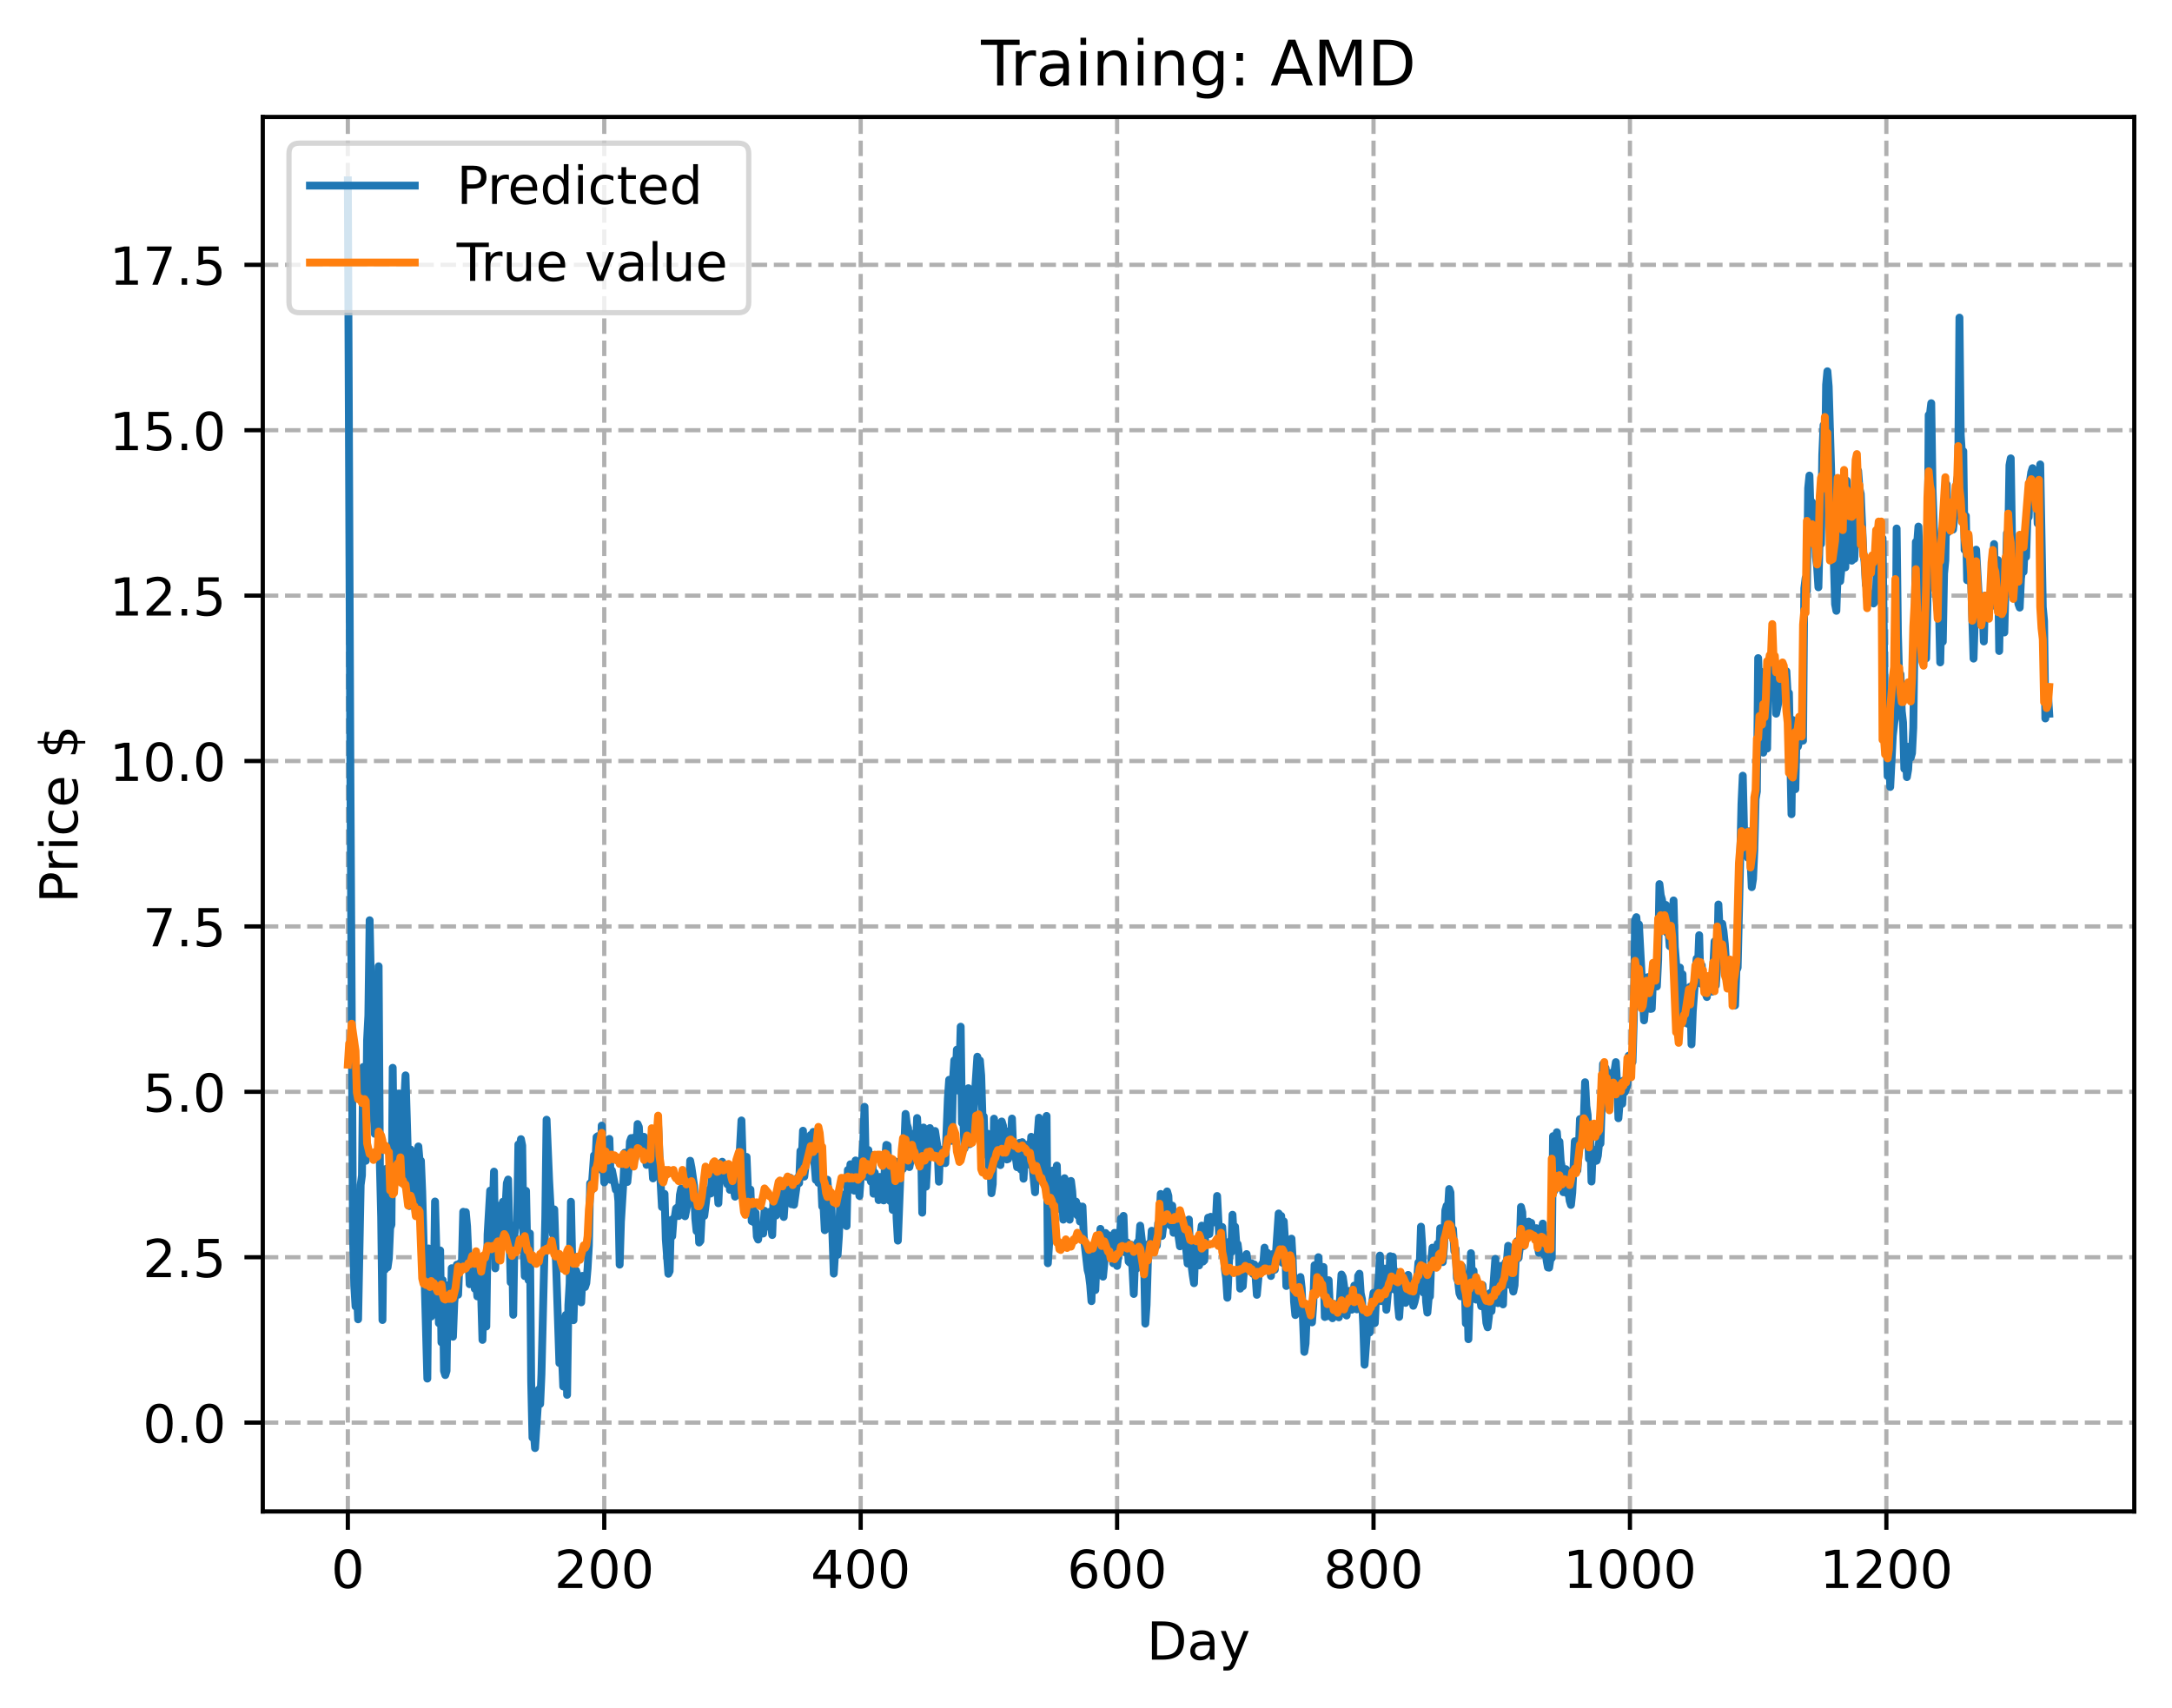 <?xml version="1.0" encoding="utf-8" standalone="no"?>
<!DOCTYPE svg PUBLIC "-//W3C//DTD SVG 1.1//EN"
  "http://www.w3.org/Graphics/SVG/1.1/DTD/svg11.dtd">
<!-- Created with matplotlib (https://matplotlib.org/) -->
<svg height="325.986pt" version="1.1" viewBox="0 0 414.464 325.986" width="414.464pt" xmlns="http://www.w3.org/2000/svg" xmlns:xlink="http://www.w3.org/1999/xlink">
 <defs>
  <style type="text/css">
*{stroke-linecap:butt;stroke-linejoin:round;}
  </style>
 </defs>
 <g id="figure_1">
  <g id="patch_1">
   <path d="M 0 325.986 
L 414.464 325.986 
L 414.464 0 
L 0 0 
z
" style="fill:#ffffff;"/>
  </g>
  <g id="axes_1">
   <g id="patch_2">
    <path d="M 50.144 288.43 
L 407.264 288.43 
L 407.264 22.318 
L 50.144 22.318 
z
" style="fill:#ffffff;"/>
   </g>
   <g id="matplotlib.axis_1">
    <g id="xtick_1">
     <g id="line2d_1">
      <path clip-path="url(#p6897dacf42)" d="M 66.376 288.43 
L 66.376 22.318 
" style="fill:none;stroke:#b0b0b0;stroke-dasharray:2.96,1.28;stroke-dashoffset:0;stroke-width:0.8;"/>
     </g>
     <g id="line2d_2">
      <defs>
       <path d="M 0 0 
L 0 3.5 
" id="m3dc5a9039f" style="stroke:#000000;stroke-width:0.8;"/>
      </defs>
      <g>
       <use style="stroke:#000000;stroke-width:0.8;" x="66.376" xlink:href="#m3dc5a9039f" y="288.43"/>
      </g>
     </g>
     <g id="text_1">
      <!-- 0 -->
      <defs>
       <path d="M 31.781 66.406 
Q 24.172 66.406 20.328 58.906 
Q 16.5 51.422 16.5 36.375 
Q 16.5 21.391 20.328 13.891 
Q 24.172 6.391 31.781 6.391 
Q 39.453 6.391 43.281 13.891 
Q 47.125 21.391 47.125 36.375 
Q 47.125 51.422 43.281 58.906 
Q 39.453 66.406 31.781 66.406 
z
M 31.781 74.219 
Q 44.047 74.219 50.516 64.516 
Q 56.984 54.828 56.984 36.375 
Q 56.984 17.969 50.516 8.266 
Q 44.047 -1.422 31.781 -1.422 
Q 19.531 -1.422 13.062 8.266 
Q 6.594 17.969 6.594 36.375 
Q 6.594 54.828 13.062 64.516 
Q 19.531 74.219 31.781 74.219 
z
" id="DejaVuSans-48"/>
      </defs>
      <g transform="translate(63.195 303.029)scale(0.1 -0.1)">
       <use xlink:href="#DejaVuSans-48"/>
      </g>
     </g>
    </g>
    <g id="xtick_2">
     <g id="line2d_3">
      <path clip-path="url(#p6897dacf42)" d="M 115.307 288.43 
L 115.307 22.318 
" style="fill:none;stroke:#b0b0b0;stroke-dasharray:2.96,1.28;stroke-dashoffset:0;stroke-width:0.8;"/>
     </g>
     <g id="line2d_4">
      <g>
       <use style="stroke:#000000;stroke-width:0.8;" x="115.307" xlink:href="#m3dc5a9039f" y="288.43"/>
      </g>
     </g>
     <g id="text_2">
      <!-- 200 -->
      <defs>
       <path d="M 19.188 8.297 
L 53.609 8.297 
L 53.609 0 
L 7.328 0 
L 7.328 8.297 
Q 12.938 14.109 22.625 23.891 
Q 32.328 33.688 34.812 36.531 
Q 39.547 41.844 41.422 45.531 
Q 43.312 49.219 43.312 52.781 
Q 43.312 58.594 39.234 62.25 
Q 35.156 65.922 28.609 65.922 
Q 23.969 65.922 18.812 64.312 
Q 13.672 62.703 7.812 59.422 
L 7.812 69.391 
Q 13.766 71.781 18.938 73 
Q 24.125 74.219 28.422 74.219 
Q 39.75 74.219 46.484 68.547 
Q 53.219 62.891 53.219 53.422 
Q 53.219 48.922 51.531 44.891 
Q 49.859 40.875 45.406 35.406 
Q 44.188 33.984 37.641 27.219 
Q 31.109 20.453 19.188 8.297 
z
" id="DejaVuSans-50"/>
      </defs>
      <g transform="translate(105.763 303.029)scale(0.1 -0.1)">
       <use xlink:href="#DejaVuSans-50"/>
       <use x="63.623" xlink:href="#DejaVuSans-48"/>
       <use x="127.246" xlink:href="#DejaVuSans-48"/>
      </g>
     </g>
    </g>
    <g id="xtick_3">
     <g id="line2d_5">
      <path clip-path="url(#p6897dacf42)" d="M 164.238 288.43 
L 164.238 22.318 
" style="fill:none;stroke:#b0b0b0;stroke-dasharray:2.96,1.28;stroke-dashoffset:0;stroke-width:0.8;"/>
     </g>
     <g id="line2d_6">
      <g>
       <use style="stroke:#000000;stroke-width:0.8;" x="164.238" xlink:href="#m3dc5a9039f" y="288.43"/>
      </g>
     </g>
     <g id="text_3">
      <!-- 400 -->
      <defs>
       <path d="M 37.797 64.312 
L 12.891 25.391 
L 37.797 25.391 
z
M 35.203 72.906 
L 47.609 72.906 
L 47.609 25.391 
L 58.016 25.391 
L 58.016 17.188 
L 47.609 17.188 
L 47.609 0 
L 37.797 0 
L 37.797 17.188 
L 4.891 17.188 
L 4.891 26.703 
z
" id="DejaVuSans-52"/>
      </defs>
      <g transform="translate(154.694 303.029)scale(0.1 -0.1)">
       <use xlink:href="#DejaVuSans-52"/>
       <use x="63.623" xlink:href="#DejaVuSans-48"/>
       <use x="127.246" xlink:href="#DejaVuSans-48"/>
      </g>
     </g>
    </g>
    <g id="xtick_4">
     <g id="line2d_7">
      <path clip-path="url(#p6897dacf42)" d="M 213.168 288.43 
L 213.168 22.318 
" style="fill:none;stroke:#b0b0b0;stroke-dasharray:2.96,1.28;stroke-dashoffset:0;stroke-width:0.8;"/>
     </g>
     <g id="line2d_8">
      <g>
       <use style="stroke:#000000;stroke-width:0.8;" x="213.168" xlink:href="#m3dc5a9039f" y="288.43"/>
      </g>
     </g>
     <g id="text_4">
      <!-- 600 -->
      <defs>
       <path d="M 33.016 40.375 
Q 26.375 40.375 22.484 35.828 
Q 18.609 31.297 18.609 23.391 
Q 18.609 15.531 22.484 10.953 
Q 26.375 6.391 33.016 6.391 
Q 39.656 6.391 43.531 10.953 
Q 47.406 15.531 47.406 23.391 
Q 47.406 31.297 43.531 35.828 
Q 39.656 40.375 33.016 40.375 
z
M 52.594 71.297 
L 52.594 62.312 
Q 48.875 64.062 45.094 64.984 
Q 41.312 65.922 37.594 65.922 
Q 27.828 65.922 22.672 59.328 
Q 17.531 52.734 16.797 39.406 
Q 19.672 43.656 24.016 45.922 
Q 28.375 48.188 33.594 48.188 
Q 44.578 48.188 50.953 41.516 
Q 57.328 34.859 57.328 23.391 
Q 57.328 12.156 50.688 5.359 
Q 44.047 -1.422 33.016 -1.422 
Q 20.359 -1.422 13.672 8.266 
Q 6.984 17.969 6.984 36.375 
Q 6.984 53.656 15.188 63.938 
Q 23.391 74.219 37.203 74.219 
Q 40.922 74.219 44.703 73.484 
Q 48.484 72.75 52.594 71.297 
z
" id="DejaVuSans-54"/>
      </defs>
      <g transform="translate(203.625 303.029)scale(0.1 -0.1)">
       <use xlink:href="#DejaVuSans-54"/>
       <use x="63.623" xlink:href="#DejaVuSans-48"/>
       <use x="127.246" xlink:href="#DejaVuSans-48"/>
      </g>
     </g>
    </g>
    <g id="xtick_5">
     <g id="line2d_9">
      <path clip-path="url(#p6897dacf42)" d="M 262.099 288.43 
L 262.099 22.318 
" style="fill:none;stroke:#b0b0b0;stroke-dasharray:2.96,1.28;stroke-dashoffset:0;stroke-width:0.8;"/>
     </g>
     <g id="line2d_10">
      <g>
       <use style="stroke:#000000;stroke-width:0.8;" x="262.099" xlink:href="#m3dc5a9039f" y="288.43"/>
      </g>
     </g>
     <g id="text_5">
      <!-- 800 -->
      <defs>
       <path d="M 31.781 34.625 
Q 24.75 34.625 20.719 30.859 
Q 16.703 27.094 16.703 20.516 
Q 16.703 13.922 20.719 10.156 
Q 24.75 6.391 31.781 6.391 
Q 38.812 6.391 42.859 10.172 
Q 46.922 13.969 46.922 20.516 
Q 46.922 27.094 42.891 30.859 
Q 38.875 34.625 31.781 34.625 
z
M 21.922 38.812 
Q 15.578 40.375 12.031 44.719 
Q 8.5 49.078 8.5 55.328 
Q 8.5 64.062 14.719 69.141 
Q 20.953 74.219 31.781 74.219 
Q 42.672 74.219 48.875 69.141 
Q 55.078 64.062 55.078 55.328 
Q 55.078 49.078 51.531 44.719 
Q 48 40.375 41.703 38.812 
Q 48.828 37.156 52.797 32.312 
Q 56.781 27.484 56.781 20.516 
Q 56.781 9.906 50.312 4.234 
Q 43.844 -1.422 31.781 -1.422 
Q 19.734 -1.422 13.25 4.234 
Q 6.781 9.906 6.781 20.516 
Q 6.781 27.484 10.781 32.312 
Q 14.797 37.156 21.922 38.812 
z
M 18.312 54.391 
Q 18.312 48.734 21.844 45.562 
Q 25.391 42.391 31.781 42.391 
Q 38.141 42.391 41.719 45.562 
Q 45.312 48.734 45.312 54.391 
Q 45.312 60.062 41.719 63.234 
Q 38.141 66.406 31.781 66.406 
Q 25.391 66.406 21.844 63.234 
Q 18.312 60.062 18.312 54.391 
z
" id="DejaVuSans-56"/>
      </defs>
      <g transform="translate(252.555 303.029)scale(0.1 -0.1)">
       <use xlink:href="#DejaVuSans-56"/>
       <use x="63.623" xlink:href="#DejaVuSans-48"/>
       <use x="127.246" xlink:href="#DejaVuSans-48"/>
      </g>
     </g>
    </g>
    <g id="xtick_6">
     <g id="line2d_11">
      <path clip-path="url(#p6897dacf42)" d="M 311.029 288.43 
L 311.029 22.318 
" style="fill:none;stroke:#b0b0b0;stroke-dasharray:2.96,1.28;stroke-dashoffset:0;stroke-width:0.8;"/>
     </g>
     <g id="line2d_12">
      <g>
       <use style="stroke:#000000;stroke-width:0.8;" x="311.029" xlink:href="#m3dc5a9039f" y="288.43"/>
      </g>
     </g>
     <g id="text_6">
      <!-- 1000 -->
      <defs>
       <path d="M 12.406 8.297 
L 28.516 8.297 
L 28.516 63.922 
L 10.984 60.406 
L 10.984 69.391 
L 28.422 72.906 
L 38.281 72.906 
L 38.281 8.297 
L 54.391 8.297 
L 54.391 0 
L 12.406 0 
z
" id="DejaVuSans-49"/>
      </defs>
      <g transform="translate(298.304 303.029)scale(0.1 -0.1)">
       <use xlink:href="#DejaVuSans-49"/>
       <use x="63.623" xlink:href="#DejaVuSans-48"/>
       <use x="127.246" xlink:href="#DejaVuSans-48"/>
       <use x="190.869" xlink:href="#DejaVuSans-48"/>
      </g>
     </g>
    </g>
    <g id="xtick_7">
     <g id="line2d_13">
      <path clip-path="url(#p6897dacf42)" d="M 359.96 288.43 
L 359.96 22.318 
" style="fill:none;stroke:#b0b0b0;stroke-dasharray:2.96,1.28;stroke-dashoffset:0;stroke-width:0.8;"/>
     </g>
     <g id="line2d_14">
      <g>
       <use style="stroke:#000000;stroke-width:0.8;" x="359.96" xlink:href="#m3dc5a9039f" y="288.43"/>
      </g>
     </g>
     <g id="text_7">
      <!-- 1200 -->
      <g transform="translate(347.235 303.029)scale(0.1 -0.1)">
       <use xlink:href="#DejaVuSans-49"/>
       <use x="63.623" xlink:href="#DejaVuSans-50"/>
       <use x="127.246" xlink:href="#DejaVuSans-48"/>
       <use x="190.869" xlink:href="#DejaVuSans-48"/>
      </g>
     </g>
    </g>
    <g id="text_8">
     <!-- Day -->
     <defs>
      <path d="M 19.672 64.797 
L 19.672 8.109 
L 31.594 8.109 
Q 46.688 8.109 53.688 14.938 
Q 60.688 21.781 60.688 36.531 
Q 60.688 51.172 53.688 57.984 
Q 46.688 64.797 31.594 64.797 
z
M 9.812 72.906 
L 30.078 72.906 
Q 51.266 72.906 61.172 64.094 
Q 71.094 55.281 71.094 36.531 
Q 71.094 17.672 61.125 8.828 
Q 51.172 0 30.078 0 
L 9.812 0 
z
" id="DejaVuSans-68"/>
      <path d="M 34.281 27.484 
Q 23.391 27.484 19.188 25 
Q 14.984 22.516 14.984 16.5 
Q 14.984 11.719 18.141 8.906 
Q 21.297 6.109 26.703 6.109 
Q 34.188 6.109 38.703 11.406 
Q 43.219 16.703 43.219 25.484 
L 43.219 27.484 
z
M 52.203 31.203 
L 52.203 0 
L 43.219 0 
L 43.219 8.297 
Q 40.141 3.328 35.547 0.953 
Q 30.953 -1.422 24.312 -1.422 
Q 15.922 -1.422 10.953 3.297 
Q 6 8.016 6 15.922 
Q 6 25.141 12.172 29.828 
Q 18.359 34.516 30.609 34.516 
L 43.219 34.516 
L 43.219 35.406 
Q 43.219 41.609 39.141 45 
Q 35.062 48.391 27.688 48.391 
Q 23 48.391 18.547 47.266 
Q 14.109 46.141 10.016 43.891 
L 10.016 52.203 
Q 14.938 54.109 19.578 55.047 
Q 24.219 56 28.609 56 
Q 40.484 56 46.344 49.844 
Q 52.203 43.703 52.203 31.203 
z
" id="DejaVuSans-97"/>
      <path d="M 32.172 -5.078 
Q 28.375 -14.844 24.75 -17.812 
Q 21.141 -20.797 15.094 -20.797 
L 7.906 -20.797 
L 7.906 -13.281 
L 13.188 -13.281 
Q 16.891 -13.281 18.938 -11.516 
Q 21 -9.766 23.484 -3.219 
L 25.094 0.875 
L 2.984 54.688 
L 12.5 54.688 
L 29.594 11.922 
L 46.688 54.688 
L 56.203 54.688 
z
" id="DejaVuSans-121"/>
     </defs>
     <g transform="translate(218.83 316.707)scale(0.1 -0.1)">
      <use xlink:href="#DejaVuSans-68"/>
      <use x="77.002" xlink:href="#DejaVuSans-97"/>
      <use x="138.281" xlink:href="#DejaVuSans-121"/>
     </g>
    </g>
   </g>
   <g id="matplotlib.axis_2">
    <g id="ytick_1">
     <g id="line2d_15">
      <path clip-path="url(#p6897dacf42)" d="M 50.144 271.476 
L 407.264 271.476 
" style="fill:none;stroke:#b0b0b0;stroke-dasharray:2.96,1.28;stroke-dashoffset:0;stroke-width:0.8;"/>
     </g>
     <g id="line2d_16">
      <defs>
       <path d="M 0 0 
L -3.5 0 
" id="m6f34220211" style="stroke:#000000;stroke-width:0.8;"/>
      </defs>
      <g>
       <use style="stroke:#000000;stroke-width:0.8;" x="50.144" xlink:href="#m6f34220211" y="271.476"/>
      </g>
     </g>
     <g id="text_9">
      <!-- 0.0 -->
      <defs>
       <path d="M 10.688 12.406 
L 21 12.406 
L 21 0 
L 10.688 0 
z
" id="DejaVuSans-46"/>
      </defs>
      <g transform="translate(27.241 275.275)scale(0.1 -0.1)">
       <use xlink:href="#DejaVuSans-48"/>
       <use x="63.623" xlink:href="#DejaVuSans-46"/>
       <use x="95.41" xlink:href="#DejaVuSans-48"/>
      </g>
     </g>
    </g>
    <g id="ytick_2">
     <g id="line2d_17">
      <path clip-path="url(#p6897dacf42)" d="M 50.144 239.913 
L 407.264 239.913 
" style="fill:none;stroke:#b0b0b0;stroke-dasharray:2.96,1.28;stroke-dashoffset:0;stroke-width:0.8;"/>
     </g>
     <g id="line2d_18">
      <g>
       <use style="stroke:#000000;stroke-width:0.8;" x="50.144" xlink:href="#m6f34220211" y="239.913"/>
      </g>
     </g>
     <g id="text_10">
      <!-- 2.5 -->
      <defs>
       <path d="M 10.797 72.906 
L 49.516 72.906 
L 49.516 64.594 
L 19.828 64.594 
L 19.828 46.734 
Q 21.969 47.469 24.109 47.828 
Q 26.266 48.188 28.422 48.188 
Q 40.625 48.188 47.75 41.5 
Q 54.891 34.812 54.891 23.391 
Q 54.891 11.625 47.562 5.094 
Q 40.234 -1.422 26.906 -1.422 
Q 22.312 -1.422 17.547 -0.641 
Q 12.797 0.141 7.719 1.703 
L 7.719 11.625 
Q 12.109 9.234 16.797 8.062 
Q 21.484 6.891 26.703 6.891 
Q 35.156 6.891 40.078 11.328 
Q 45.016 15.766 45.016 23.391 
Q 45.016 31 40.078 35.438 
Q 35.156 39.891 26.703 39.891 
Q 22.75 39.891 18.812 39.016 
Q 14.891 38.141 10.797 36.281 
z
" id="DejaVuSans-53"/>
      </defs>
      <g transform="translate(27.241 243.712)scale(0.1 -0.1)">
       <use xlink:href="#DejaVuSans-50"/>
       <use x="63.623" xlink:href="#DejaVuSans-46"/>
       <use x="95.41" xlink:href="#DejaVuSans-53"/>
      </g>
     </g>
    </g>
    <g id="ytick_3">
     <g id="line2d_19">
      <path clip-path="url(#p6897dacf42)" d="M 50.144 208.35 
L 407.264 208.35 
" style="fill:none;stroke:#b0b0b0;stroke-dasharray:2.96,1.28;stroke-dashoffset:0;stroke-width:0.8;"/>
     </g>
     <g id="line2d_20">
      <g>
       <use style="stroke:#000000;stroke-width:0.8;" x="50.144" xlink:href="#m6f34220211" y="208.35"/>
      </g>
     </g>
     <g id="text_11">
      <!-- 5.0 -->
      <g transform="translate(27.241 212.149)scale(0.1 -0.1)">
       <use xlink:href="#DejaVuSans-53"/>
       <use x="63.623" xlink:href="#DejaVuSans-46"/>
       <use x="95.41" xlink:href="#DejaVuSans-48"/>
      </g>
     </g>
    </g>
    <g id="ytick_4">
     <g id="line2d_21">
      <path clip-path="url(#p6897dacf42)" d="M 50.144 176.787 
L 407.264 176.787 
" style="fill:none;stroke:#b0b0b0;stroke-dasharray:2.96,1.28;stroke-dashoffset:0;stroke-width:0.8;"/>
     </g>
     <g id="line2d_22">
      <g>
       <use style="stroke:#000000;stroke-width:0.8;" x="50.144" xlink:href="#m6f34220211" y="176.787"/>
      </g>
     </g>
     <g id="text_12">
      <!-- 7.5 -->
      <defs>
       <path d="M 8.203 72.906 
L 55.078 72.906 
L 55.078 68.703 
L 28.609 0 
L 18.312 0 
L 43.219 64.594 
L 8.203 64.594 
z
" id="DejaVuSans-55"/>
      </defs>
      <g transform="translate(27.241 180.586)scale(0.1 -0.1)">
       <use xlink:href="#DejaVuSans-55"/>
       <use x="63.623" xlink:href="#DejaVuSans-46"/>
       <use x="95.41" xlink:href="#DejaVuSans-53"/>
      </g>
     </g>
    </g>
    <g id="ytick_5">
     <g id="line2d_23">
      <path clip-path="url(#p6897dacf42)" d="M 50.144 145.224 
L 407.264 145.224 
" style="fill:none;stroke:#b0b0b0;stroke-dasharray:2.96,1.28;stroke-dashoffset:0;stroke-width:0.8;"/>
     </g>
     <g id="line2d_24">
      <g>
       <use style="stroke:#000000;stroke-width:0.8;" x="50.144" xlink:href="#m6f34220211" y="145.224"/>
      </g>
     </g>
     <g id="text_13">
      <!-- 10.0 -->
      <g transform="translate(20.878 149.023)scale(0.1 -0.1)">
       <use xlink:href="#DejaVuSans-49"/>
       <use x="63.623" xlink:href="#DejaVuSans-48"/>
       <use x="127.246" xlink:href="#DejaVuSans-46"/>
       <use x="159.033" xlink:href="#DejaVuSans-48"/>
      </g>
     </g>
    </g>
    <g id="ytick_6">
     <g id="line2d_25">
      <path clip-path="url(#p6897dacf42)" d="M 50.144 113.661 
L 407.264 113.661 
" style="fill:none;stroke:#b0b0b0;stroke-dasharray:2.96,1.28;stroke-dashoffset:0;stroke-width:0.8;"/>
     </g>
     <g id="line2d_26">
      <g>
       <use style="stroke:#000000;stroke-width:0.8;" x="50.144" xlink:href="#m6f34220211" y="113.661"/>
      </g>
     </g>
     <g id="text_14">
      <!-- 12.5 -->
      <g transform="translate(20.878 117.46)scale(0.1 -0.1)">
       <use xlink:href="#DejaVuSans-49"/>
       <use x="63.623" xlink:href="#DejaVuSans-50"/>
       <use x="127.246" xlink:href="#DejaVuSans-46"/>
       <use x="159.033" xlink:href="#DejaVuSans-53"/>
      </g>
     </g>
    </g>
    <g id="ytick_7">
     <g id="line2d_27">
      <path clip-path="url(#p6897dacf42)" d="M 50.144 82.098 
L 407.264 82.098 
" style="fill:none;stroke:#b0b0b0;stroke-dasharray:2.96,1.28;stroke-dashoffset:0;stroke-width:0.8;"/>
     </g>
     <g id="line2d_28">
      <g>
       <use style="stroke:#000000;stroke-width:0.8;" x="50.144" xlink:href="#m6f34220211" y="82.098"/>
      </g>
     </g>
     <g id="text_15">
      <!-- 15.0 -->
      <g transform="translate(20.878 85.897)scale(0.1 -0.1)">
       <use xlink:href="#DejaVuSans-49"/>
       <use x="63.623" xlink:href="#DejaVuSans-53"/>
       <use x="127.246" xlink:href="#DejaVuSans-46"/>
       <use x="159.033" xlink:href="#DejaVuSans-48"/>
      </g>
     </g>
    </g>
    <g id="ytick_8">
     <g id="line2d_29">
      <path clip-path="url(#p6897dacf42)" d="M 50.144 50.535 
L 407.264 50.535 
" style="fill:none;stroke:#b0b0b0;stroke-dasharray:2.96,1.28;stroke-dashoffset:0;stroke-width:0.8;"/>
     </g>
     <g id="line2d_30">
      <g>
       <use style="stroke:#000000;stroke-width:0.8;" x="50.144" xlink:href="#m6f34220211" y="50.535"/>
      </g>
     </g>
     <g id="text_16">
      <!-- 17.5 -->
      <g transform="translate(20.878 54.334)scale(0.1 -0.1)">
       <use xlink:href="#DejaVuSans-49"/>
       <use x="63.623" xlink:href="#DejaVuSans-55"/>
       <use x="127.246" xlink:href="#DejaVuSans-46"/>
       <use x="159.033" xlink:href="#DejaVuSans-53"/>
      </g>
     </g>
    </g>
    <g id="text_17">
     <!-- Price $ -->
     <defs>
      <path d="M 19.672 64.797 
L 19.672 37.406 
L 32.078 37.406 
Q 38.969 37.406 42.719 40.969 
Q 46.484 44.531 46.484 51.125 
Q 46.484 57.672 42.719 61.234 
Q 38.969 64.797 32.078 64.797 
z
M 9.812 72.906 
L 32.078 72.906 
Q 44.344 72.906 50.609 67.359 
Q 56.891 61.812 56.891 51.125 
Q 56.891 40.328 50.609 34.812 
Q 44.344 29.297 32.078 29.297 
L 19.672 29.297 
L 19.672 0 
L 9.812 0 
z
" id="DejaVuSans-80"/>
      <path d="M 41.109 46.297 
Q 39.594 47.172 37.812 47.578 
Q 36.031 48 33.891 48 
Q 26.266 48 22.188 43.047 
Q 18.109 38.094 18.109 28.812 
L 18.109 0 
L 9.078 0 
L 9.078 54.688 
L 18.109 54.688 
L 18.109 46.188 
Q 20.953 51.172 25.484 53.578 
Q 30.031 56 36.531 56 
Q 37.453 56 38.578 55.875 
Q 39.703 55.766 41.062 55.516 
z
" id="DejaVuSans-114"/>
      <path d="M 9.422 54.688 
L 18.406 54.688 
L 18.406 0 
L 9.422 0 
z
M 9.422 75.984 
L 18.406 75.984 
L 18.406 64.594 
L 9.422 64.594 
z
" id="DejaVuSans-105"/>
      <path d="M 48.781 52.594 
L 48.781 44.188 
Q 44.969 46.297 41.141 47.344 
Q 37.312 48.391 33.406 48.391 
Q 24.656 48.391 19.812 42.844 
Q 14.984 37.312 14.984 27.297 
Q 14.984 17.281 19.812 11.734 
Q 24.656 6.203 33.406 6.203 
Q 37.312 6.203 41.141 7.25 
Q 44.969 8.297 48.781 10.406 
L 48.781 2.094 
Q 45.016 0.344 40.984 -0.531 
Q 36.969 -1.422 32.422 -1.422 
Q 20.062 -1.422 12.781 6.344 
Q 5.516 14.109 5.516 27.297 
Q 5.516 40.672 12.859 48.328 
Q 20.219 56 33.016 56 
Q 37.156 56 41.109 55.141 
Q 45.062 54.297 48.781 52.594 
z
" id="DejaVuSans-99"/>
      <path d="M 56.203 29.594 
L 56.203 25.203 
L 14.891 25.203 
Q 15.484 15.922 20.484 11.062 
Q 25.484 6.203 34.422 6.203 
Q 39.594 6.203 44.453 7.469 
Q 49.312 8.734 54.109 11.281 
L 54.109 2.781 
Q 49.266 0.734 44.188 -0.344 
Q 39.109 -1.422 33.891 -1.422 
Q 20.797 -1.422 13.156 6.188 
Q 5.516 13.812 5.516 26.812 
Q 5.516 40.234 12.766 48.109 
Q 20.016 56 32.328 56 
Q 43.359 56 49.781 48.891 
Q 56.203 41.797 56.203 29.594 
z
M 47.219 32.234 
Q 47.125 39.594 43.094 43.984 
Q 39.062 48.391 32.422 48.391 
Q 24.906 48.391 20.391 44.141 
Q 15.875 39.891 15.188 32.172 
z
" id="DejaVuSans-101"/>
      <path id="DejaVuSans-32"/>
      <path d="M 33.797 -14.703 
L 28.906 -14.703 
L 28.859 0 
Q 23.734 0.094 18.609 1.188 
Q 13.484 2.297 8.297 4.5 
L 8.297 13.281 
Q 13.281 10.156 18.375 8.562 
Q 23.484 6.984 28.906 6.938 
L 28.906 29.203 
Q 18.109 30.953 13.203 35.156 
Q 8.297 39.359 8.297 46.688 
Q 8.297 54.641 13.625 59.219 
Q 18.953 63.812 28.906 64.5 
L 28.906 75.984 
L 33.797 75.984 
L 33.797 64.656 
Q 38.328 64.453 42.578 63.688 
Q 46.828 62.938 50.875 61.625 
L 50.875 53.078 
Q 46.828 55.125 42.547 56.25 
Q 38.281 57.375 33.797 57.562 
L 33.797 36.719 
Q 44.875 35.016 50.094 30.609 
Q 55.328 26.219 55.328 18.609 
Q 55.328 10.359 49.781 5.594 
Q 44.234 0.828 33.797 0.094 
z
M 28.906 37.594 
L 28.906 57.625 
Q 23.25 56.984 20.266 54.391 
Q 17.281 51.812 17.281 47.516 
Q 17.281 43.312 20.031 40.969 
Q 22.797 38.625 28.906 37.594 
z
M 33.797 28.219 
L 33.797 7.078 
Q 39.984 7.906 43.141 10.594 
Q 46.297 13.281 46.297 17.672 
Q 46.297 21.969 43.281 24.5 
Q 40.281 27.047 33.797 28.219 
z
" id="DejaVuSans-36"/>
     </defs>
     <g transform="translate(14.798 172.342)rotate(-90)scale(0.1 -0.1)">
      <use xlink:href="#DejaVuSans-80"/>
      <use x="58.553" xlink:href="#DejaVuSans-114"/>
      <use x="99.666" xlink:href="#DejaVuSans-105"/>
      <use x="127.449" xlink:href="#DejaVuSans-99"/>
      <use x="182.43" xlink:href="#DejaVuSans-101"/>
      <use x="243.953" xlink:href="#DejaVuSans-32"/>
      <use x="275.74" xlink:href="#DejaVuSans-36"/>
     </g>
    </g>
   </g>
   <g id="line2d_31">
    <path clip-path="url(#p6897dacf42)" d="M 66.376 34.414 
L 66.866 148.527 
L 67.355 235.71 
L 67.6 245.332 
L 67.844 249.311 
L 68.089 246.073 
L 68.334 251.763 
L 68.823 226.13 
L 69.068 224.297 
L 69.312 203.607 
L 69.557 216.461 
L 69.802 221.515 
L 70.046 198.525 
L 70.291 193.822 
L 70.536 175.611 
L 71.27 211.859 
L 71.514 216.369 
L 71.759 186.648 
L 72.003 198.686 
L 72.248 184.393 
L 72.493 222.411 
L 72.737 232.202 
L 72.982 251.901 
L 73.227 230.416 
L 73.471 242.272 
L 73.716 223.027 
L 73.961 241.839 
L 74.205 240.087 
L 74.45 234.335 
L 74.695 233.712 
L 74.939 203.763 
L 75.184 223.51 
L 75.429 208.604 
L 75.673 218.536 
L 75.918 222.299 
L 76.163 208.69 
L 76.407 211.123 
L 76.652 209.653 
L 76.897 223.531 
L 77.141 209.972 
L 77.386 205.208 
L 78.12 230.139 
L 78.364 219.357 
L 78.609 229.705 
L 79.098 220.994 
L 79.343 223.771 
L 79.588 229.723 
L 79.832 218.775 
L 80.077 221.668 
L 80.322 221.501 
L 80.566 227.379 
L 81.545 263.079 
L 81.79 238.242 
L 82.034 241.617 
L 82.279 251.241 
L 82.524 240.116 
L 82.768 247.293 
L 83.013 229.28 
L 83.258 238.343 
L 83.502 238.546 
L 83.747 252.503 
L 83.991 238.62 
L 84.236 256.163 
L 84.481 244.283 
L 84.725 261.615 
L 84.97 262.405 
L 85.215 261.614 
L 85.459 245.265 
L 85.704 254.658 
L 85.949 254.387 
L 86.193 242.005 
L 86.438 255.088 
L 86.683 248.623 
L 86.927 245.926 
L 87.172 241.337 
L 87.417 247.076 
L 87.661 241.115 
L 87.906 241.664 
L 88.151 240.636 
L 88.395 231.242 
L 88.64 231.638 
L 88.885 231.307 
L 89.129 234.017 
L 89.619 245.067 
L 89.863 239.999 
L 90.108 240.892 
L 90.352 242.643 
L 90.597 245.939 
L 90.842 244.659 
L 91.086 247.388 
L 91.331 242.786 
L 91.576 242.758 
L 91.82 247.281 
L 92.065 255.694 
L 92.31 245.611 
L 92.554 246.807 
L 92.799 253.137 
L 93.044 235.577 
L 93.533 227.201 
L 94.022 230.659 
L 94.267 223.577 
L 94.512 242.037 
L 94.756 230.893 
L 95.001 233.013 
L 95.246 230.079 
L 95.49 232.564 
L 95.735 237.061 
L 95.979 229.317 
L 96.224 234.82 
L 96.713 225.781 
L 96.958 225.085 
L 97.447 244.702 
L 97.692 236.271 
L 97.937 250.9 
L 98.181 235.516 
L 98.426 233.691 
L 98.671 233.889 
L 98.915 218.389 
L 99.16 219.265 
L 99.405 217.38 
L 99.649 218.606 
L 99.894 236.411 
L 100.139 243.524 
L 100.383 227.244 
L 100.628 239.135 
L 100.873 244.313 
L 101.117 235.374 
L 101.362 263.516 
L 101.607 274.334 
L 101.851 273.109 
L 102.096 276.334 
L 102.83 265.136 
L 103.074 267.92 
L 103.319 262.298 
L 104.053 232.438 
L 104.298 213.668 
L 104.787 225.261 
L 105.032 229.785 
L 105.521 235.576 
L 105.766 230.787 
L 106.744 260.118 
L 106.989 257.615 
L 107.234 258.819 
L 107.478 264.585 
L 107.723 252.439 
L 107.967 250.917 
L 108.212 266.175 
L 108.457 249.053 
L 108.701 244.835 
L 108.946 229.328 
L 109.435 251.931 
L 109.68 244.025 
L 109.925 242.457 
L 110.659 244.805 
L 110.903 248.528 
L 111.148 243.472 
L 111.393 244.018 
L 111.637 245.601 
L 111.882 244.84 
L 112.127 242.011 
L 112.371 237.677 
L 112.616 225.808 
L 112.861 227.188 
L 113.35 220.483 
L 113.595 222.225 
L 113.839 216.985 
L 114.084 216.806 
L 114.328 219.375 
L 114.573 223.167 
L 114.818 214.794 
L 115.307 225.643 
L 115.552 225.049 
L 115.796 219.385 
L 116.041 220.566 
L 116.286 217.336 
L 116.53 225.155 
L 116.775 223.355 
L 117.509 227.045 
L 117.754 226.558 
L 117.998 229.2 
L 118.243 241.332 
L 118.488 233.143 
L 118.977 225.197 
L 119.222 219.968 
L 119.466 221.374 
L 119.711 225.556 
L 119.955 222.942 
L 120.2 217.862 
L 120.445 217.173 
L 120.689 217.758 
L 120.934 217.103 
L 121.179 221.144 
L 121.423 219.352 
L 121.668 214.495 
L 121.913 215.063 
L 122.157 219.873 
L 122.402 217.599 
L 122.891 216.934 
L 123.381 222.291 
L 123.625 220.759 
L 123.87 220.594 
L 124.115 221.677 
L 124.359 221.066 
L 124.604 224.873 
L 124.849 218.896 
L 125.093 222.656 
L 125.338 220.329 
L 125.583 214.775 
L 126.072 225.906 
L 126.316 230.336 
L 126.561 229.585 
L 126.806 227.818 
L 127.05 236.514 
L 127.54 243.074 
L 127.784 242.57 
L 128.029 232.823 
L 128.274 235.921 
L 128.518 232.509 
L 128.763 232.259 
L 129.008 230.604 
L 129.252 230.42 
L 129.497 232.05 
L 129.742 228.01 
L 129.986 226.801 
L 130.231 226.91 
L 130.72 232.097 
L 131.21 229.588 
L 131.454 228.255 
L 131.699 221.501 
L 131.943 222.768 
L 132.433 226.174 
L 132.677 232.551 
L 132.922 234.935 
L 133.167 231.43 
L 133.411 237.111 
L 133.656 236.813 
L 133.901 232.067 
L 134.145 230.939 
L 134.39 232.017 
L 134.879 228.048 
L 135.124 227.092 
L 135.613 227.762 
L 135.858 224.47 
L 136.103 224.485 
L 136.347 221.749 
L 136.592 226.222 
L 136.837 226.38 
L 137.081 229.62 
L 137.326 224.305 
L 137.571 221.947 
L 137.815 221.692 
L 138.06 224.894 
L 138.304 225.076 
L 138.549 224.851 
L 138.794 226.002 
L 139.038 223.419 
L 139.283 227.059 
L 139.528 225.586 
L 139.772 225.4 
L 140.262 228.357 
L 140.751 222.086 
L 140.996 222.853 
L 141.485 213.813 
L 141.974 229.682 
L 142.219 223.557 
L 142.464 220.763 
L 142.708 226.712 
L 142.953 228.993 
L 143.198 226.993 
L 143.442 233.04 
L 143.687 230.186 
L 143.931 233.312 
L 144.176 231.42 
L 144.421 235.986 
L 144.665 236.543 
L 144.91 234.828 
L 145.155 234.333 
L 145.399 234.747 
L 145.644 235.394 
L 145.889 231.043 
L 146.133 234.13 
L 146.623 233.404 
L 146.867 231.252 
L 147.357 235.682 
L 147.601 228.76 
L 147.846 231.769 
L 148.091 231.961 
L 148.335 229.111 
L 148.58 228.509 
L 148.825 226.298 
L 149.069 228.663 
L 149.314 229.114 
L 149.559 232.237 
L 150.048 225.038 
L 150.292 226.282 
L 150.537 226.487 
L 150.782 224.731 
L 151.026 229.81 
L 151.271 227.335 
L 151.516 229.906 
L 152.25 224.667 
L 152.494 225.766 
L 152.739 219.633 
L 152.984 221.369 
L 153.228 215.772 
L 153.473 224.533 
L 153.962 220.427 
L 154.207 219.897 
L 154.452 220.173 
L 154.696 216.572 
L 154.941 221.199 
L 155.186 215.996 
L 155.43 222.121 
L 155.675 225.154 
L 155.919 220.435 
L 156.164 225.73 
L 156.409 219.202 
L 156.898 230.222 
L 157.143 230.052 
L 157.387 234.759 
L 157.877 225.113 
L 158.121 228.182 
L 158.366 234.475 
L 158.611 228.705 
L 159.1 243.045 
L 159.345 239.188 
L 159.589 238.505 
L 159.834 239.471 
L 160.079 235.92 
L 160.323 229.783 
L 160.568 227.884 
L 160.813 229.639 
L 161.057 232.492 
L 161.302 228.988 
L 161.546 233.97 
L 161.791 223.262 
L 162.036 225.119 
L 162.28 222.169 
L 162.525 223.345 
L 162.77 222.828 
L 163.014 227.216 
L 163.259 221.447 
L 163.993 228.216 
L 164.727 218.006 
L 164.972 211.209 
L 165.216 222.74 
L 165.461 224.602 
L 165.706 219.456 
L 165.95 223.732 
L 166.195 225.501 
L 166.44 220.445 
L 166.684 227.794 
L 166.929 223.783 
L 167.174 226.155 
L 167.418 225.601 
L 167.663 229.013 
L 167.907 224.594 
L 168.152 225.305 
L 168.397 228.971 
L 168.641 229.075 
L 168.886 221.414 
L 169.131 218.474 
L 169.375 218.581 
L 169.62 228.005 
L 169.865 229.202 
L 170.109 226.154 
L 170.354 230.894 
L 170.599 222.715 
L 170.843 221.653 
L 171.088 232.45 
L 171.333 236.749 
L 171.822 224.087 
L 172.067 222.623 
L 172.311 223.057 
L 172.556 218.81 
L 172.801 212.566 
L 173.045 214.541 
L 173.29 215.311 
L 173.534 222.711 
L 173.779 221.364 
L 174.268 216.342 
L 174.513 217.89 
L 174.758 220.398 
L 175.002 213.347 
L 175.492 222.634 
L 175.736 216.836 
L 175.981 231.417 
L 176.226 215.161 
L 176.715 226.451 
L 177.204 217.232 
L 177.449 215.264 
L 177.938 216.833 
L 178.183 219.562 
L 178.428 215.821 
L 178.917 219.038 
L 179.162 225.501 
L 179.406 219.34 
L 179.651 219.935 
L 180.14 221.9 
L 180.385 221.957 
L 180.874 209.601 
L 181.119 206.049 
L 181.608 217.704 
L 181.853 206.121 
L 182.097 202.34 
L 182.342 206.567 
L 182.587 200.303 
L 182.831 208.106 
L 183.076 204.377 
L 183.321 195.92 
L 183.565 214.289 
L 183.81 213.535 
L 184.055 219.163 
L 184.299 216.077 
L 184.544 215.169 
L 184.789 207.659 
L 185.033 218.353 
L 185.278 211.615 
L 185.522 214.4 
L 185.767 212.715 
L 186.501 201.65 
L 186.746 203.014 
L 186.99 202.365 
L 187.235 205.229 
L 187.48 213.263 
L 187.724 213.05 
L 187.969 220.311 
L 188.214 217.166 
L 188.458 216.336 
L 188.703 222.609 
L 188.948 220.403 
L 189.192 227.694 
L 189.437 225.946 
L 189.682 213.474 
L 189.926 218.283 
L 190.171 214.867 
L 190.416 214.436 
L 190.66 217.091 
L 190.905 222.333 
L 191.15 214.011 
L 191.394 214.809 
L 191.639 219.415 
L 191.883 217.524 
L 192.128 221.262 
L 192.373 221.174 
L 192.617 215.799 
L 192.862 218.117 
L 193.107 213.453 
L 193.351 219.668 
L 193.841 220.955 
L 194.085 222.73 
L 194.33 221.487 
L 194.575 218.074 
L 194.819 223.187 
L 195.064 217.952 
L 195.309 224.935 
L 195.553 220.535 
L 195.798 222.113 
L 196.043 222.238 
L 196.287 218.32 
L 196.532 221.235 
L 196.777 216.934 
L 197.021 222.595 
L 197.51 227.515 
L 197.755 220.08 
L 198.244 213.29 
L 198.489 221.424 
L 198.734 220.481 
L 198.978 224.573 
L 199.223 219.334 
L 199.468 222.254 
L 199.712 212.947 
L 199.957 241.066 
L 200.202 237.142 
L 200.691 223.552 
L 200.936 223.363 
L 201.425 226.593 
L 201.67 222.424 
L 201.914 230.359 
L 202.159 226.065 
L 202.404 230.812 
L 202.648 226.647 
L 202.893 232.741 
L 203.138 224.832 
L 203.627 228.528 
L 203.871 228.318 
L 204.116 232.753 
L 204.361 225.358 
L 204.605 227.346 
L 204.85 230.976 
L 205.095 230.926 
L 205.339 229.303 
L 205.584 231.92 
L 205.829 230.087 
L 206.073 233.097 
L 206.318 232.835 
L 206.563 230.243 
L 206.807 236.001 
L 207.541 242.337 
L 207.786 243.262 
L 208.031 245.232 
L 208.275 248.3 
L 208.52 238.794 
L 208.765 240.404 
L 209.009 246.182 
L 209.254 240.421 
L 209.498 239.862 
L 209.743 239.982 
L 209.988 234.499 
L 210.477 243.626 
L 210.722 241.075 
L 210.966 235.292 
L 211.211 237.326 
L 211.456 235.688 
L 211.945 239.047 
L 212.19 237.377 
L 212.434 241.066 
L 212.679 235.264 
L 212.924 235.292 
L 213.168 241.575 
L 213.658 237.212 
L 213.902 232.53 
L 214.147 232.912 
L 214.392 232.019 
L 214.636 238.964 
L 214.881 237.674 
L 215.126 237.11 
L 215.37 240.751 
L 215.615 240.982 
L 215.859 237.524 
L 216.349 246.926 
L 216.593 240.344 
L 216.838 242.132 
L 217.083 237.026 
L 217.327 237.394 
L 217.572 233.887 
L 218.306 240.359 
L 218.551 252.586 
L 218.795 249.015 
L 219.04 240.798 
L 219.285 237.288 
L 219.529 238.505 
L 219.774 234.863 
L 220.019 236.232 
L 220.263 235.498 
L 220.508 235.308 
L 220.753 237.699 
L 220.997 233.444 
L 221.242 234.233 
L 221.486 227.84 
L 221.731 235.853 
L 221.976 233.958 
L 222.22 229.008 
L 222.465 233.104 
L 222.71 227.356 
L 222.954 228.207 
L 223.199 233.713 
L 223.444 233.914 
L 223.688 230.057 
L 223.933 235.253 
L 224.178 234.634 
L 224.422 233.493 
L 224.667 234.406 
L 225.156 237.83 
L 225.401 232.138 
L 225.646 233.879 
L 225.89 233.842 
L 226.624 241.129 
L 226.869 232.718 
L 227.114 239.504 
L 227.603 243.354 
L 227.847 244.875 
L 228.092 238.123 
L 228.337 238.556 
L 228.581 239.536 
L 228.826 241.48 
L 229.071 235.7 
L 229.315 233.889 
L 229.56 240.749 
L 229.805 240.509 
L 230.049 234.08 
L 230.294 234.672 
L 230.539 232.364 
L 230.783 235.493 
L 231.028 232.194 
L 231.273 233.406 
L 231.517 232.76 
L 231.762 232.707 
L 232.007 233.12 
L 232.251 228.221 
L 232.741 237.73 
L 232.985 237.793 
L 233.23 234.141 
L 233.719 242.135 
L 233.964 243.839 
L 234.208 247.65 
L 234.698 236.859 
L 234.942 238.978 
L 235.187 231.803 
L 235.432 236.106 
L 235.676 234.075 
L 235.921 237.472 
L 236.166 237.399 
L 236.41 239.378 
L 236.655 245.907 
L 236.9 243.912 
L 237.144 245.472 
L 237.389 242.163 
L 237.878 239.308 
L 238.123 241.291 
L 238.368 241.647 
L 238.612 242.379 
L 238.857 241.074 
L 239.102 243.093 
L 239.346 241.287 
L 239.591 243.569 
L 239.835 247.091 
L 240.325 241.748 
L 240.569 241.848 
L 240.814 241.213 
L 241.059 241.232 
L 241.303 238.084 
L 241.548 241.696 
L 241.793 239.016 
L 242.037 242.412 
L 242.282 242.219 
L 242.527 243.496 
L 242.771 239.329 
L 243.016 240.49 
L 243.261 242.307 
L 243.995 231.565 
L 244.239 232.035 
L 244.484 232.028 
L 244.729 240.986 
L 244.973 233.059 
L 245.218 236.827 
L 245.462 245.407 
L 245.707 244.983 
L 245.952 243.96 
L 246.196 238.051 
L 246.441 236.368 
L 246.686 240.67 
L 246.93 248.386 
L 247.175 250.949 
L 247.664 246.605 
L 247.909 249.196 
L 248.154 243.689 
L 248.398 245.874 
L 248.888 257.977 
L 249.132 256.374 
L 249.377 250.361 
L 249.622 250.215 
L 249.866 249.655 
L 250.111 251.47 
L 250.356 252.351 
L 250.6 248.957 
L 250.845 241.432 
L 251.089 246.228 
L 251.334 244.351 
L 251.579 239.904 
L 251.823 243.374 
L 252.068 242.533 
L 252.313 242.93 
L 252.557 241.78 
L 252.802 251.323 
L 253.047 247.691 
L 253.291 251.172 
L 253.536 244.296 
L 253.781 249.986 
L 254.025 249.585 
L 254.27 251.559 
L 254.515 248.803 
L 254.759 250.298 
L 255.004 251.099 
L 255.493 251.387 
L 255.983 243.21 
L 256.227 243.665 
L 256.472 245.378 
L 256.717 249.571 
L 256.961 251.041 
L 257.45 246.336 
L 257.695 246.511 
L 257.94 249.932 
L 258.184 248.337 
L 258.429 245.324 
L 258.918 249.865 
L 259.163 243.467 
L 259.408 243.056 
L 259.652 246.762 
L 259.897 247.931 
L 260.142 252.96 
L 260.386 260.427 
L 261.12 250.621 
L 261.365 254.278 
L 261.61 250.125 
L 262.099 246.693 
L 262.344 252.487 
L 262.588 247.398 
L 262.833 246.6 
L 263.077 244.189 
L 263.322 239.594 
L 263.567 248.294 
L 264.301 242.081 
L 264.545 249.947 
L 265.035 244.525 
L 265.279 239.711 
L 265.524 241.641 
L 265.769 239.817 
L 266.013 246.063 
L 266.503 242.715 
L 266.747 248.761 
L 266.992 251.301 
L 267.481 243.558 
L 267.726 243.644 
L 267.971 245.035 
L 268.215 248.625 
L 268.46 246.591 
L 268.705 243.285 
L 268.949 246.842 
L 269.194 247.945 
L 269.438 246.435 
L 269.683 249.187 
L 269.928 248.444 
L 270.172 247.329 
L 270.662 240.917 
L 270.906 241.694 
L 271.151 234.08 
L 271.396 237.836 
L 271.64 246.683 
L 271.885 242.442 
L 272.13 248.401 
L 272.374 250.483 
L 272.619 247.736 
L 272.864 247.403 
L 273.108 240.764 
L 273.353 238.08 
L 273.598 241.821 
L 273.842 238.988 
L 274.087 241.763 
L 274.332 237.329 
L 274.576 241.078 
L 274.821 234.38 
L 275.065 234.523 
L 275.31 240.845 
L 275.555 237.927 
L 275.799 230.96 
L 276.044 230.089 
L 276.289 231.035 
L 276.533 226.9 
L 276.778 227.543 
L 277.023 235.91 
L 277.267 234.555 
L 277.512 238.756 
L 277.757 238.295 
L 278.001 243.92 
L 278.246 244.576 
L 278.491 246.805 
L 278.735 247.371 
L 278.98 241.642 
L 279.225 243.881 
L 279.469 243.852 
L 279.714 252.548 
L 279.959 244.074 
L 280.203 255.558 
L 280.693 239.14 
L 280.937 245.941 
L 281.182 242.484 
L 281.426 247.666 
L 281.671 248.003 
L 281.916 247.98 
L 282.16 246.359 
L 282.65 249.266 
L 282.894 245.216 
L 283.139 248.548 
L 283.384 249.604 
L 283.628 252.423 
L 283.873 253.284 
L 284.118 251.259 
L 284.362 246.737 
L 284.607 250.209 
L 285.341 240.231 
L 285.83 248.68 
L 286.564 241.541 
L 286.809 248.917 
L 287.053 242.06 
L 287.298 240.888 
L 287.543 240.651 
L 287.787 237.733 
L 288.032 245.181 
L 288.277 240.814 
L 288.521 244.792 
L 288.766 246.475 
L 289.011 245.283 
L 289.255 239.625 
L 289.5 236.837 
L 289.745 240.098 
L 289.989 238.326 
L 290.234 230.317 
L 290.479 231.325 
L 290.723 237.796 
L 290.968 233.754 
L 291.213 234.818 
L 291.457 235.345 
L 291.702 233.116 
L 291.947 234.146 
L 292.191 233.352 
L 292.436 235.839 
L 292.681 234.986 
L 293.17 234.367 
L 293.414 237.669 
L 293.659 239.072 
L 294.393 233.493 
L 294.638 239.44 
L 294.882 235.649 
L 295.127 240.524 
L 295.372 241.867 
L 295.616 241.907 
L 295.861 240.258 
L 296.106 240.082 
L 296.35 216.807 
L 296.595 227.254 
L 296.84 223.338 
L 297.084 216.057 
L 297.329 219.081 
L 297.574 217.847 
L 297.818 221.63 
L 298.063 222.85 
L 298.308 227.507 
L 298.552 224.561 
L 298.797 223.112 
L 299.041 227.737 
L 299.286 227.243 
L 299.531 229.157 
L 299.775 229.934 
L 300.02 227.585 
L 300.509 217.786 
L 300.754 217.861 
L 300.999 223.346 
L 301.243 220.011 
L 301.488 213.543 
L 301.733 213.918 
L 301.977 216.934 
L 302.222 213.685 
L 302.467 206.518 
L 302.711 211.068 
L 302.956 212.769 
L 303.201 221.133 
L 303.445 215.814 
L 303.69 225.472 
L 303.935 219.598 
L 304.179 219.429 
L 304.424 221.558 
L 304.669 221.491 
L 304.913 220.512 
L 305.158 217.879 
L 305.402 218.223 
L 305.892 203.041 
L 306.136 208.945 
L 306.381 203.82 
L 306.626 208.174 
L 306.87 205.077 
L 307.115 204.744 
L 307.36 204.937 
L 307.604 207.43 
L 308.338 202.681 
L 308.583 206.756 
L 308.828 213.395 
L 309.072 210.261 
L 309.317 209.67 
L 309.562 210.638 
L 309.806 206.2 
L 310.051 208.406 
L 310.54 207.005 
L 310.785 201.463 
L 311.029 203.608 
L 311.274 201.653 
L 311.519 202.656 
L 311.763 194.53 
L 312.008 175.578 
L 312.253 175.018 
L 312.497 177.9 
L 312.742 176.393 
L 313.721 194.716 
L 314.21 188.932 
L 314.455 186.458 
L 314.699 191.412 
L 314.944 192.53 
L 315.189 192.486 
L 315.433 186.671 
L 315.678 184.131 
L 315.923 187.621 
L 316.167 188.251 
L 316.412 183.168 
L 316.657 168.705 
L 316.901 170.809 
L 317.146 171.671 
L 317.635 174.924 
L 317.88 172.68 
L 318.124 178.033 
L 318.369 177.463 
L 318.614 180.558 
L 318.858 177.544 
L 319.103 179.193 
L 319.348 171.824 
L 319.592 180.705 
L 319.837 183.791 
L 320.082 196.726 
L 320.571 184.64 
L 320.816 192.192 
L 321.06 185.904 
L 321.305 193.505 
L 321.55 189.872 
L 321.794 195.173 
L 322.039 195.359 
L 322.284 195.069 
L 322.528 188.287 
L 322.773 199.291 
L 323.017 193.041 
L 323.751 182.927 
L 323.996 184.65 
L 324.241 178.461 
L 324.485 187.641 
L 324.73 184.201 
L 324.975 188.045 
L 325.219 187.78 
L 325.464 189.588 
L 325.709 190.258 
L 325.953 186.43 
L 326.198 188.64 
L 326.443 186.46 
L 326.687 189.238 
L 327.177 179.647 
L 327.421 188.065 
L 327.666 184.529 
L 327.911 172.603 
L 328.155 177.628 
L 328.4 176.522 
L 328.645 176.264 
L 328.889 177.77 
L 329.134 180.159 
L 329.623 187.648 
L 330.112 186.85 
L 330.357 185.326 
L 330.602 185.697 
L 331.091 191.859 
L 331.336 185.227 
L 331.58 184.693 
L 332.314 153.326 
L 332.559 148.024 
L 332.804 158.542 
L 333.048 161.277 
L 333.293 159.162 
L 333.538 163.693 
L 333.782 158.637 
L 334.272 169.297 
L 334.516 167.722 
L 334.761 162.329 
L 335.005 152.447 
L 335.25 151.043 
L 335.495 125.583 
L 335.739 133.2 
L 335.984 128.139 
L 336.229 139.217 
L 336.473 143.632 
L 336.718 134.772 
L 337.207 142.849 
L 337.452 127.974 
L 337.697 128.382 
L 337.941 130.578 
L 338.431 126.275 
L 338.675 126.635 
L 338.92 136.191 
L 339.654 132.549 
L 339.899 132.401 
L 340.143 129.516 
L 340.388 129.321 
L 340.633 129.334 
L 340.877 128.085 
L 341.122 132.513 
L 341.366 132.23 
L 341.856 155.376 
L 342.1 137.392 
L 342.345 147.449 
L 342.59 150.604 
L 342.834 139.694 
L 343.079 142.48 
L 343.324 141.397 
L 343.813 137.946 
L 344.058 141.339 
L 344.302 112.282 
L 344.547 110.302 
L 344.792 112.81 
L 345.036 93.177 
L 345.281 90.749 
L 345.526 99.01 
L 345.77 95.817 
L 346.015 102.264 
L 346.26 97.392 
L 346.504 106.225 
L 346.749 108.261 
L 346.993 112.073 
L 347.238 102.097 
L 347.483 103.81 
L 347.727 86.817 
L 347.972 81.128 
L 348.217 92.841 
L 348.461 73.424 
L 348.706 70.847 
L 348.951 73.752 
L 350.174 115.3 
L 350.419 116.563 
L 350.908 102.081 
L 351.153 110.906 
L 351.397 108.357 
L 351.642 104.28 
L 352.131 108.271 
L 352.376 91.714 
L 352.62 102.101 
L 352.865 98.849 
L 353.11 98.521 
L 353.354 106.998 
L 353.599 102.916 
L 353.844 106.652 
L 354.088 101.278 
L 354.333 91.382 
L 354.578 89.847 
L 354.822 93.157 
L 355.067 94.236 
L 355.556 105.27 
L 355.801 107.229 
L 356.046 111.612 
L 356.29 107.757 
L 356.535 114.668 
L 356.78 114.206 
L 357.024 114.046 
L 357.269 114.327 
L 357.514 115.158 
L 357.758 114.842 
L 358.003 112.357 
L 358.248 105.291 
L 358.492 105.761 
L 358.737 105.237 
L 358.981 105.453 
L 359.226 102.7 
L 359.715 139.429 
L 359.96 138.388 
L 360.205 148.117 
L 360.449 141.886 
L 360.694 150.178 
L 361.183 140.419 
L 361.673 136.224 
L 361.917 100.846 
L 362.162 121.001 
L 362.407 129.51 
L 362.651 128.655 
L 362.896 135.703 
L 363.141 137.868 
L 363.385 146.712 
L 363.63 142.375 
L 363.875 148.292 
L 364.119 146.846 
L 364.364 142.466 
L 364.608 144.603 
L 364.853 143.712 
L 365.098 138.825 
L 365.587 103.405 
L 365.832 103.756 
L 366.076 100.486 
L 366.566 115.823 
L 366.81 117.822 
L 367.055 117.79 
L 367.3 120.211 
L 367.544 125.643 
L 367.789 115.577 
L 368.034 79.186 
L 368.278 79.025 
L 368.523 76.939 
L 368.768 93.425 
L 369.012 100.491 
L 369.257 103.515 
L 369.502 113.659 
L 369.746 116.37 
L 369.991 116.026 
L 370.236 126.409 
L 370.48 115.874 
L 370.725 122.459 
L 370.969 109.466 
L 371.214 106.914 
L 371.459 92.431 
L 371.703 101.589 
L 371.948 99.226 
L 372.193 99.277 
L 372.682 101.062 
L 372.927 98.798 
L 373.171 98.379 
L 373.416 91.814 
L 373.661 90.541 
L 373.905 60.613 
L 374.15 83.05 
L 374.395 86.827 
L 374.639 86.09 
L 374.884 104.924 
L 375.129 98.448 
L 375.373 110.722 
L 375.618 102.166 
L 375.863 110.965 
L 376.107 110.01 
L 376.596 125.682 
L 376.841 117.745 
L 377.086 104.891 
L 377.575 113.548 
L 377.82 118.258 
L 378.064 118.842 
L 378.309 116.015 
L 378.554 122.413 
L 378.798 113.644 
L 379.043 116.208 
L 379.288 114.466 
L 379.532 115.706 
L 379.777 115.911 
L 380.022 115.151 
L 380.266 107.26 
L 380.511 103.825 
L 380.756 112.792 
L 381 112.575 
L 381.245 106.876 
L 381.49 124.23 
L 381.734 112.197 
L 381.979 113.188 
L 382.224 115.382 
L 382.468 120.692 
L 382.957 101.754 
L 383.202 103.196 
L 383.447 88.769 
L 383.691 87.466 
L 383.936 102.936 
L 384.181 110.377 
L 384.425 108.665 
L 384.67 113.882 
L 384.915 113.535 
L 385.159 115.261 
L 385.404 115.945 
L 385.649 110.373 
L 385.893 108.387 
L 386.138 109.121 
L 386.383 103.654 
L 386.627 106.272 
L 386.872 98.993 
L 387.117 98.667 
L 387.361 91.822 
L 387.606 90.128 
L 387.851 89.343 
L 388.095 94.419 
L 388.34 93.826 
L 388.584 92.861 
L 388.829 99.901 
L 389.074 98.256 
L 389.318 88.625 
L 389.808 115.857 
L 390.052 118.487 
L 390.297 137.103 
L 390.786 132.234 
L 391.031 136.202 
L 391.031 136.202 
" style="fill:none;stroke:#1f77b4;stroke-linecap:square;stroke-width:1.5;"/>
   </g>
   <g id="line2d_32">
    <path clip-path="url(#p6897dacf42)" d="M 66.376 203.174 
L 66.621 199.134 
L 66.866 198.881 
L 67.11 195.346 
L 67.844 200.522 
L 68.089 208.476 
L 68.334 209.739 
L 68.578 209.865 
L 68.823 209.613 
L 69.068 210.496 
L 69.557 209.739 
L 69.802 210.118 
L 70.046 218.198 
L 70.536 220.218 
L 70.78 220.218 
L 71.025 220.344 
L 71.27 221.354 
L 71.514 219.839 
L 71.759 220.849 
L 72.003 220.723 
L 72.248 215.925 
L 72.737 216.683 
L 72.982 217.693 
L 73.227 219.46 
L 73.471 218.577 
L 73.716 218.829 
L 73.961 219.713 
L 74.205 219.839 
L 74.45 227.162 
L 74.695 225.268 
L 74.939 227.919 
L 75.184 227.667 
L 75.429 224.132 
L 75.673 222.364 
L 75.918 221.985 
L 76.163 222.238 
L 76.407 220.849 
L 76.652 225.773 
L 76.897 225.268 
L 77.141 226.152 
L 77.386 226.025 
L 77.875 230.066 
L 78.12 229.561 
L 78.364 228.172 
L 78.609 228.929 
L 78.854 230.066 
L 79.098 230.192 
L 79.343 232.086 
L 79.588 230.823 
L 79.832 230.823 
L 80.077 231.202 
L 80.566 243.953 
L 80.811 244.963 
L 81.056 244.458 
L 81.3 245.216 
L 81.545 244.711 
L 81.79 245.342 
L 82.034 245.595 
L 82.279 244.458 
L 82.524 244.963 
L 82.768 244.837 
L 83.502 246.478 
L 83.747 245.847 
L 83.991 246.352 
L 84.236 245.09 
L 84.481 247.11 
L 84.725 247.867 
L 84.97 247.993 
L 85.215 247.236 
L 85.459 247.741 
L 85.704 247.867 
L 85.949 246.857 
L 86.193 247.867 
L 86.438 247.741 
L 86.927 245.721 
L 87.417 241.681 
L 87.661 242.943 
L 87.906 242.564 
L 88.151 241.933 
L 88.395 241.681 
L 88.64 242.186 
L 88.885 242.059 
L 89.374 241.049 
L 89.619 241.302 
L 90.108 239.661 
L 90.352 239.661 
L 90.597 241.176 
L 90.842 238.777 
L 91.086 240.166 
L 91.576 241.302 
L 91.82 242.691 
L 92.31 239.534 
L 92.554 240.039 
L 93.044 237.767 
L 93.288 237.767 
L 93.533 238.272 
L 93.778 238.398 
L 94.022 237.767 
L 94.267 238.146 
L 95.001 236.883 
L 95.246 240.418 
L 95.49 240.544 
L 95.735 237.009 
L 96.224 235.494 
L 96.469 235.873 
L 97.203 238.651 
L 97.447 238.651 
L 97.692 239.661 
L 97.937 238.651 
L 98.181 238.651 
L 98.426 239.029 
L 98.671 238.777 
L 99.16 236.504 
L 99.405 236.757 
L 99.649 236.757 
L 99.894 237.262 
L 100.139 235.873 
L 100.628 238.651 
L 100.873 238.524 
L 101.362 240.418 
L 101.607 239.534 
L 101.851 240.039 
L 102.096 240.923 
L 102.34 241.176 
L 102.585 240.797 
L 102.83 240.797 
L 103.074 239.282 
L 103.319 239.156 
L 103.808 238.524 
L 104.053 238.651 
L 104.298 238.272 
L 104.542 238.651 
L 104.787 238.019 
L 105.032 237.767 
L 105.276 236.757 
L 105.766 239.408 
L 106.01 239.787 
L 106.255 239.408 
L 106.5 239.282 
L 106.744 239.282 
L 106.989 240.671 
L 107.478 242.186 
L 107.723 242.059 
L 107.967 242.564 
L 108.212 238.777 
L 108.457 238.272 
L 108.701 238.524 
L 108.946 239.661 
L 109.191 240.166 
L 109.435 241.176 
L 109.68 240.671 
L 109.925 241.176 
L 110.169 239.787 
L 110.414 240.292 
L 110.659 240.418 
L 111.393 237.641 
L 111.637 238.146 
L 111.882 237.641 
L 112.127 235.873 
L 112.371 230.823 
L 112.861 226.025 
L 113.105 225.899 
L 113.35 226.783 
L 113.595 223.122 
L 113.839 222.743 
L 114.084 221.607 
L 114.328 218.829 
L 114.818 216.178 
L 115.062 223.122 
L 115.307 220.092 
L 115.552 219.713 
L 116.041 221.48 
L 116.53 220.344 
L 116.775 220.344 
L 117.02 221.228 
L 117.264 220.47 
L 117.754 221.48 
L 117.998 220.849 
L 118.243 222.112 
L 118.488 221.733 
L 118.732 222.112 
L 118.977 220.218 
L 119.466 222.238 
L 119.711 221.607 
L 119.955 221.733 
L 120.2 220.344 
L 120.445 219.839 
L 120.689 220.092 
L 120.934 222.617 
L 121.179 220.975 
L 121.423 220.344 
L 121.668 219.082 
L 121.913 219.208 
L 122.157 219.965 
L 122.402 219.965 
L 122.647 219.713 
L 122.891 221.354 
L 123.136 220.218 
L 123.381 220.092 
L 123.625 220.975 
L 123.87 220.344 
L 124.115 221.228 
L 124.359 215.294 
L 124.604 216.935 
L 124.849 215.925 
L 125.093 215.546 
L 125.338 216.178 
L 125.583 212.895 
L 125.827 220.597 
L 126.072 222.238 
L 126.316 225.268 
L 126.561 225.647 
L 126.806 224.763 
L 127.05 223.248 
L 127.295 224.132 
L 127.54 223.248 
L 127.784 223.879 
L 128.029 223.374 
L 128.274 223.5 
L 128.518 223.248 
L 128.763 224.51 
L 129.008 224.889 
L 129.252 224.637 
L 129.497 225.394 
L 129.742 225.394 
L 129.986 224.889 
L 130.231 223.248 
L 130.476 224.889 
L 130.72 225.268 
L 130.965 226.025 
L 131.21 225.647 
L 131.454 225.899 
L 131.943 225.394 
L 132.188 226.278 
L 132.433 228.677 
L 132.677 228.298 
L 132.922 228.803 
L 133.167 230.192 
L 133.411 230.192 
L 133.656 229.687 
L 133.901 228.424 
L 134.635 222.617 
L 135.124 224.132 
L 135.369 223.122 
L 135.613 223.248 
L 135.858 222.869 
L 136.103 221.859 
L 136.347 221.607 
L 136.592 223.122 
L 136.837 223.627 
L 137.081 223.5 
L 137.326 222.112 
L 137.815 222.743 
L 138.06 223.374 
L 138.549 222.238 
L 138.794 222.238 
L 139.038 222.112 
L 139.283 222.743 
L 139.528 224.51 
L 139.772 225.394 
L 140.017 223.627 
L 140.262 223.122 
L 140.506 221.354 
L 140.996 219.839 
L 141.24 219.839 
L 141.485 226.909 
L 141.974 231.328 
L 142.219 231.833 
L 142.708 229.308 
L 142.953 229.561 
L 143.198 229.434 
L 143.442 229.813 
L 143.687 229.308 
L 143.931 229.687 
L 144.421 229.434 
L 144.665 229.561 
L 144.91 230.066 
L 145.155 230.192 
L 145.644 228.045 
L 145.889 226.783 
L 146.623 227.667 
L 146.867 228.298 
L 147.112 228.298 
L 147.601 229.308 
L 148.091 227.919 
L 148.58 225.52 
L 148.825 225.268 
L 149.314 226.404 
L 149.559 225.52 
L 149.803 225.268 
L 150.048 225.647 
L 150.292 224.51 
L 150.537 225.015 
L 150.782 224.889 
L 151.026 224.889 
L 151.271 226.152 
L 151.516 225.394 
L 152.005 225.394 
L 152.984 223.5 
L 153.228 223.753 
L 153.473 222.869 
L 153.718 222.617 
L 154.696 218.703 
L 154.941 218.703 
L 155.186 219.839 
L 155.43 218.829 
L 155.675 219.334 
L 156.164 215.041 
L 156.409 216.178 
L 156.653 218.703 
L 156.898 218.829 
L 157.143 225.142 
L 157.387 225.773 
L 157.632 227.667 
L 157.877 228.424 
L 158.121 226.783 
L 158.366 227.54 
L 158.611 227.54 
L 158.855 228.172 
L 159.1 229.434 
L 159.345 228.929 
L 159.589 229.687 
L 160.568 224.763 
L 160.813 224.889 
L 161.057 224.763 
L 161.302 224.889 
L 161.546 224.763 
L 161.791 224.51 
L 162.036 224.889 
L 162.28 224.889 
L 162.525 224.637 
L 162.77 224.889 
L 163.259 224.637 
L 163.504 224.637 
L 163.748 225.142 
L 163.993 224.763 
L 164.238 224.637 
L 164.482 224.384 
L 164.727 221.607 
L 164.972 223.374 
L 165.461 222.112 
L 165.706 222.743 
L 165.95 222.869 
L 166.195 223.5 
L 166.929 220.344 
L 167.174 220.47 
L 167.418 220.344 
L 167.907 220.344 
L 168.152 222.112 
L 168.397 222.49 
L 168.641 220.849 
L 168.886 220.092 
L 169.131 220.218 
L 169.375 220.975 
L 169.62 220.849 
L 169.865 222.49 
L 170.109 221.102 
L 170.354 221.228 
L 170.599 222.869 
L 170.843 225.394 
L 171.333 223.627 
L 171.577 224.005 
L 171.822 224.889 
L 172.067 219.46 
L 172.311 217.188 
L 172.556 217.819 
L 172.801 217.44 
L 173.045 220.344 
L 173.29 221.48 
L 174.024 218.45 
L 174.268 219.46 
L 174.513 219.839 
L 174.758 220.849 
L 175.492 222.617 
L 175.981 220.597 
L 176.226 221.228 
L 176.47 221.48 
L 176.96 219.839 
L 177.204 220.344 
L 177.449 219.713 
L 177.694 220.849 
L 177.938 220.723 
L 178.183 220.47 
L 178.428 220.975 
L 178.672 220.597 
L 179.406 221.733 
L 179.651 220.47 
L 179.895 219.965 
L 180.14 220.218 
L 180.385 220.092 
L 180.874 217.314 
L 181.119 217.314 
L 181.363 217.44 
L 181.608 215.42 
L 181.853 215.041 
L 182.342 216.43 
L 182.587 219.713 
L 183.076 221.733 
L 183.321 221.48 
L 184.544 216.683 
L 184.789 217.945 
L 185.033 217.693 
L 185.278 218.198 
L 185.522 218.072 
L 186.012 216.304 
L 186.256 212.895 
L 186.501 214.284 
L 186.746 212.643 
L 186.99 213.779 
L 187.235 223.122 
L 187.48 223.753 
L 187.724 223.5 
L 188.214 224.384 
L 188.458 224.005 
L 188.703 224.384 
L 188.948 223.627 
L 189.192 223.248 
L 189.682 221.354 
L 189.926 220.975 
L 190.171 219.965 
L 190.416 219.46 
L 190.66 219.713 
L 191.15 219.208 
L 191.394 219.965 
L 191.639 219.587 
L 191.883 219.965 
L 192.128 219.334 
L 192.617 217.567 
L 192.862 217.44 
L 193.107 217.945 
L 193.351 217.819 
L 193.596 218.703 
L 193.841 218.577 
L 194.33 219.208 
L 194.575 218.829 
L 194.819 218.955 
L 195.064 218.577 
L 195.309 219.082 
L 195.553 219.082 
L 195.798 219.334 
L 196.043 219.965 
L 196.532 219.965 
L 196.777 221.48 
L 197.021 222.112 
L 197.266 223.374 
L 197.51 223.248 
L 197.755 222.49 
L 198.489 224.889 
L 198.734 224.763 
L 198.978 225.647 
L 199.223 226.025 
L 199.468 226.657 
L 199.712 228.424 
L 199.957 229.182 
L 200.202 228.677 
L 200.446 228.55 
L 200.691 229.055 
L 200.936 230.066 
L 201.18 230.066 
L 201.67 237.136 
L 201.914 236.883 
L 202.159 238.398 
L 202.404 238.524 
L 202.648 238.146 
L 202.893 237.136 
L 203.138 237.767 
L 203.382 236.504 
L 203.627 238.146 
L 203.871 237.514 
L 204.116 237.641 
L 204.361 237.893 
L 204.85 236.504 
L 205.095 236.757 
L 205.584 235.242 
L 206.318 236.631 
L 206.563 236.378 
L 207.297 237.262 
L 207.786 238.524 
L 208.031 237.767 
L 208.52 238.272 
L 209.254 235.747 
L 209.498 235.747 
L 209.743 235.621 
L 209.988 236.252 
L 210.232 237.767 
L 210.477 237.641 
L 210.722 236.883 
L 211.456 238.903 
L 211.7 238.777 
L 211.945 240.166 
L 212.19 240.039 
L 212.434 239.661 
L 212.679 240.292 
L 212.924 239.913 
L 213.168 239.282 
L 213.413 239.282 
L 213.658 239.029 
L 213.902 237.893 
L 214.147 237.767 
L 214.392 238.019 
L 214.636 238.019 
L 214.881 237.893 
L 215.126 238.272 
L 215.615 237.514 
L 216.104 238.272 
L 216.349 238.903 
L 216.838 238.272 
L 217.083 238.272 
L 217.327 237.893 
L 217.572 238.272 
L 218.061 241.302 
L 218.306 243.196 
L 218.551 240.544 
L 218.795 240.292 
L 219.04 240.544 
L 219.529 237.388 
L 219.774 238.272 
L 220.019 238.524 
L 220.263 239.029 
L 220.997 235.494 
L 221.242 229.687 
L 221.486 233.222 
L 221.731 233.096 
L 221.976 233.096 
L 222.22 232.717 
L 222.71 231.707 
L 223.199 232.591 
L 223.444 232.843 
L 223.933 232.843 
L 224.178 232.212 
L 224.422 232.338 
L 224.667 232.591 
L 224.912 232.212 
L 225.156 230.949 
L 226.135 234.611 
L 226.38 234.484 
L 226.624 234.611 
L 227.114 236.631 
L 227.358 236.757 
L 227.847 236.504 
L 228.337 236.883 
L 228.826 235.621 
L 229.071 236.252 
L 229.315 238.272 
L 229.56 238.019 
L 229.805 237.136 
L 230.294 237.641 
L 230.539 237.514 
L 230.783 237.514 
L 231.028 237.388 
L 231.273 237.388 
L 231.762 237.136 
L 232.251 236.378 
L 232.496 237.767 
L 232.741 237.388 
L 232.985 235.242 
L 233.23 238.903 
L 233.474 240.039 
L 233.719 241.807 
L 233.964 242.691 
L 234.208 242.059 
L 234.453 242.438 
L 234.698 241.933 
L 235.432 242.943 
L 235.676 242.312 
L 235.921 242.312 
L 236.166 242.691 
L 236.41 242.564 
L 236.655 242.186 
L 236.9 242.312 
L 237.144 242.186 
L 237.634 241.554 
L 237.878 242.059 
L 238.123 242.186 
L 238.368 241.807 
L 238.612 242.691 
L 238.857 242.186 
L 239.102 242.691 
L 239.346 242.691 
L 239.591 243.448 
L 239.835 242.691 
L 240.08 242.817 
L 240.325 242.691 
L 240.569 243.069 
L 240.814 242.438 
L 241.059 242.691 
L 241.303 242.059 
L 241.548 242.059 
L 242.037 242.564 
L 242.282 242.186 
L 242.527 242.186 
L 242.771 242.312 
L 243.016 242.186 
L 243.261 241.807 
L 243.505 240.292 
L 244.239 238.398 
L 244.484 238.524 
L 244.729 238.398 
L 244.973 238.903 
L 245.462 241.933 
L 245.707 241.176 
L 245.952 240.923 
L 246.196 239.534 
L 246.441 240.292 
L 246.686 245.09 
L 246.93 246.1 
L 247.42 246.731 
L 247.664 246.731 
L 247.909 245.595 
L 248.643 248.877 
L 248.888 248.751 
L 249.132 248.751 
L 249.377 248.877 
L 249.622 249.256 
L 250.111 251.023 
L 250.6 246.731 
L 250.845 247.11 
L 251.089 247.11 
L 251.334 243.701 
L 251.579 244.585 
L 251.823 244.206 
L 252.068 244.837 
L 252.313 245.09 
L 252.557 247.11 
L 252.802 247.488 
L 253.047 247.488 
L 253.291 248.877 
L 253.536 248.246 
L 253.781 248.751 
L 254.27 248.751 
L 254.515 250.013 
L 254.759 249.003 
L 255.004 249.382 
L 255.249 250.518 
L 255.983 248.12 
L 256.227 248.625 
L 256.472 249.887 
L 256.717 249.13 
L 257.206 248.498 
L 257.45 247.741 
L 257.695 248.12 
L 257.94 248.246 
L 258.184 246.1 
L 258.429 248.498 
L 258.918 247.615 
L 259.163 247.615 
L 259.408 247.867 
L 260.142 250.013 
L 260.386 249.761 
L 260.631 249.887 
L 260.876 250.518 
L 261.12 250.392 
L 261.365 249.761 
L 261.61 249.508 
L 261.854 248.372 
L 262.099 248.751 
L 262.588 247.993 
L 262.833 247.11 
L 263.077 246.731 
L 263.322 247.867 
L 263.811 246.857 
L 264.056 246.605 
L 264.301 246.983 
L 264.545 246.1 
L 264.79 245.973 
L 265.035 244.963 
L 265.279 244.458 
L 265.524 243.575 
L 265.769 244.332 
L 266.013 244.332 
L 266.258 243.953 
L 266.503 244.585 
L 266.747 244.711 
L 267.237 242.691 
L 267.481 243.701 
L 267.726 243.701 
L 268.215 244.837 
L 268.46 245.973 
L 268.705 245.342 
L 268.949 246.226 
L 269.194 246.352 
L 269.438 246.352 
L 269.683 246.478 
L 269.928 244.711 
L 270.172 244.458 
L 270.417 243.448 
L 270.662 243.448 
L 270.906 241.933 
L 271.151 241.428 
L 271.396 242.059 
L 271.64 241.681 
L 271.885 241.933 
L 272.374 243.322 
L 273.108 241.302 
L 273.353 241.807 
L 273.598 240.544 
L 273.842 241.681 
L 274.087 241.933 
L 274.332 241.681 
L 274.576 239.408 
L 274.821 239.156 
L 275.065 240.544 
L 275.31 239.534 
L 275.555 236.504 
L 275.799 235.747 
L 276.289 233.601 
L 276.533 233.601 
L 276.778 233.853 
L 277.267 236.504 
L 277.512 236.757 
L 278.001 242.817 
L 278.246 244.458 
L 278.491 241.933 
L 278.735 241.302 
L 278.98 243.069 
L 279.225 243.575 
L 279.469 245.847 
L 279.714 246.857 
L 279.959 248.751 
L 280.203 245.09 
L 280.448 245.973 
L 280.693 244.711 
L 280.937 245.342 
L 281.182 244.585 
L 281.426 245.216 
L 281.671 243.701 
L 281.916 244.458 
L 282.16 246.352 
L 282.405 245.342 
L 282.65 245.09 
L 282.894 246.478 
L 283.628 248.246 
L 283.873 247.993 
L 284.118 248.372 
L 284.362 248.372 
L 284.607 247.488 
L 284.852 247.362 
L 285.096 247.362 
L 285.341 246.1 
L 285.586 246.605 
L 285.83 245.973 
L 286.075 245.847 
L 286.32 245.342 
L 286.564 245.468 
L 286.809 244.458 
L 287.053 243.953 
L 287.543 240.418 
L 287.787 241.554 
L 288.032 240.292 
L 288.277 242.438 
L 288.521 242.943 
L 288.766 242.943 
L 289.255 237.136 
L 289.5 240.039 
L 290.234 234.484 
L 290.479 236.126 
L 290.723 236.252 
L 290.968 237.641 
L 291.213 236.252 
L 291.457 236.378 
L 291.702 235.368 
L 291.947 235.368 
L 292.191 235.494 
L 292.436 235.747 
L 292.681 235.747 
L 292.925 236.631 
L 293.17 236.126 
L 293.414 238.146 
L 293.659 236.883 
L 293.904 236.631 
L 294.148 235.999 
L 294.393 236.126 
L 294.638 237.136 
L 294.882 237.388 
L 295.127 236.631 
L 295.372 238.398 
L 295.616 237.388 
L 295.861 238.398 
L 296.106 221.102 
L 296.35 227.919 
L 296.595 225.268 
L 296.84 224.384 
L 297.084 225.899 
L 297.329 226.657 
L 297.574 224.258 
L 297.818 226.025 
L 298.063 226.025 
L 298.308 225.268 
L 298.552 225.015 
L 298.797 225.394 
L 299.041 225.52 
L 299.286 225.394 
L 299.531 226.152 
L 299.775 225.142 
L 300.02 223.627 
L 300.265 223.627 
L 300.509 222.995 
L 300.754 223.879 
L 300.999 222.617 
L 301.488 218.45 
L 301.733 218.703 
L 301.977 216.557 
L 302.222 213.4 
L 302.467 213.779 
L 303.201 218.955 
L 303.445 215.041 
L 303.69 214.536 
L 303.935 215.168 
L 304.179 214.41 
L 304.424 216.935 
L 304.669 215.925 
L 304.913 216.052 
L 305.158 215.673 
L 305.402 211.506 
L 305.647 205.068 
L 305.892 207.088 
L 306.136 202.669 
L 306.381 208.098 
L 306.626 205.699 
L 306.87 209.865 
L 307.115 211.885 
L 307.36 206.835 
L 307.849 206.583 
L 308.094 207.466 
L 308.338 208.855 
L 308.583 207.845 
L 308.828 208.098 
L 309.072 207.088 
L 309.317 208.224 
L 309.562 206.583 
L 309.806 207.214 
L 310.051 206.204 
L 310.296 206.583 
L 310.54 201.911 
L 310.785 203.174 
L 311.029 203.174 
L 311.274 205.573 
L 312.008 183.352 
L 312.253 184.993 
L 312.497 185.372 
L 312.742 184.867 
L 312.987 187.645 
L 313.231 192.442 
L 313.476 191.937 
L 313.965 188.024 
L 314.21 187.14 
L 314.699 189.539 
L 314.944 188.402 
L 315.189 186.508 
L 315.433 183.731 
L 315.923 187.14 
L 316.167 182.595 
L 316.412 175.272 
L 316.657 175.777 
L 316.901 174.641 
L 317.146 177.671 
L 317.39 177.166 
L 317.635 174.641 
L 318.614 178.681 
L 318.858 176.661 
L 319.103 178.807 
L 319.837 196.987 
L 320.082 196.482 
L 320.326 199.007 
L 320.571 195.22 
L 320.816 195.472 
L 321.06 195.094 
L 321.305 193.705 
L 321.55 193.579 
L 322.284 188.781 
L 322.528 191.685 
L 322.773 188.907 
L 323.017 188.276 
L 323.262 187.266 
L 323.507 184.236 
L 323.996 183.478 
L 324.241 185.877 
L 324.485 183.605 
L 324.73 186.256 
L 324.975 185.12 
L 325.219 189.412 
L 325.464 187.897 
L 325.709 189.539 
L 325.953 186.256 
L 326.198 187.266 
L 326.687 186.003 
L 326.932 183.605 
L 327.177 189.16 
L 327.666 176.787 
L 328.155 181.711 
L 328.4 180.575 
L 328.645 180.196 
L 328.889 181.963 
L 329.134 186.13 
L 329.378 186.887 
L 329.623 188.655 
L 329.868 183.605 
L 330.112 183.1 
L 330.357 183.857 
L 330.602 191.937 
L 330.846 187.14 
L 331.091 185.751 
L 331.336 183.478 
L 331.825 164.667 
L 332.314 158.607 
L 332.559 161.763 
L 332.804 160.374 
L 333.048 160.753 
L 333.293 159.995 
L 333.538 158.733 
L 333.782 158.985 
L 334.027 165.551 
L 334.516 161.889 
L 334.761 152.168 
L 335.005 150.779 
L 335.25 140.931 
L 335.495 140.931 
L 335.739 136.639 
L 335.984 138.406 
L 336.229 138.28 
L 336.473 134.366 
L 336.718 136.891 
L 336.963 133.23 
L 337.207 126.16 
L 337.452 126.665 
L 337.697 125.024 
L 337.941 125.276 
L 338.186 119.09 
L 338.431 125.655 
L 338.675 125.15 
L 338.92 128.306 
L 339.165 127.17 
L 339.409 127.17 
L 339.654 129.569 
L 339.899 128.559 
L 340.143 126.412 
L 340.388 127.044 
L 340.633 130.074 
L 340.877 135.629 
L 341.122 137.901 
L 341.366 147.497 
L 341.611 146.739 
L 341.856 148.128 
L 342.1 148.38 
L 342.345 146.36 
L 342.59 139.669 
L 342.834 140.805 
L 343.324 136.765 
L 343.568 137.523 
L 343.813 140.553 
L 344.058 119.216 
L 344.302 116.438 
L 344.547 116.943 
L 344.792 99.394 
L 345.036 103.687 
L 345.281 100.278 
L 345.526 102.046 
L 345.77 100.026 
L 346.015 101.162 
L 346.26 104.066 
L 346.504 103.561 
L 346.749 107.727 
L 346.993 105.707 
L 347.238 94.723 
L 347.483 91.188 
L 347.727 90.683 
L 347.972 93.208 
L 348.217 79.573 
L 348.461 88.915 
L 348.706 82.603 
L 349.195 106.97 
L 349.685 106.717 
L 350.174 103.182 
L 350.663 91.188 
L 351.153 94.976 
L 351.397 99.142 
L 351.642 101.162 
L 351.887 89.673 
L 352.131 96.996 
L 352.376 93.461 
L 352.62 97.374 
L 352.865 98.511 
L 353.11 98.511 
L 353.354 98.637 
L 353.599 98.384 
L 353.844 94.092 
L 354.088 87.779 
L 354.333 86.643 
L 354.578 92.703 
L 354.822 92.577 
L 355.067 103.939 
L 355.312 100.783 
L 355.556 106.086 
L 355.801 106.086 
L 356.29 116.06 
L 356.535 110 
L 356.78 107.98 
L 357.024 109.368 
L 357.269 105.96 
L 357.514 107.348 
L 357.758 105.707 
L 358.003 101.162 
L 358.248 102.172 
L 358.492 99.521 
L 358.737 103.561 
L 358.981 99.521 
L 359.226 141.184 
L 359.471 140.3 
L 359.715 143.961 
L 359.96 142.825 
L 360.205 144.719 
L 360.449 142.951 
L 360.694 135.25 
L 361.183 129.316 
L 361.428 127.296 
L 361.673 110.505 
L 361.917 130.074 
L 362.162 129.19 
L 362.407 127.422 
L 362.651 132.094 
L 362.896 133.988 
L 363.141 133.988 
L 363.385 132.851 
L 363.63 132.599 
L 364.119 130.2 
L 364.364 133.483 
L 364.608 133.861 
L 364.853 129.569 
L 365.098 119.595 
L 365.342 115.176 
L 365.587 108.611 
L 365.832 116.438 
L 366.81 126.286 
L 367.055 127.044 
L 367.544 111.893 
L 367.789 94.976 
L 368.034 89.925 
L 368.278 92.577 
L 368.523 93.713 
L 368.768 102.298 
L 369.012 104.444 
L 369.257 112.398 
L 369.502 113.913 
L 369.746 118.08 
L 369.991 104.949 
L 370.236 107.096 
L 371.214 91.062 
L 371.459 100.657 
L 371.703 95.733 
L 371.948 97.248 
L 372.193 101.288 
L 372.437 100.404 
L 372.682 97.248 
L 372.927 96.238 
L 373.171 92.703 
L 373.416 93.334 
L 373.661 85.128 
L 373.905 93.208 
L 374.15 95.354 
L 374.395 99.647 
L 374.639 98.384 
L 374.884 102.677 
L 375.373 105.833 
L 375.618 101.919 
L 376.107 109.495 
L 376.352 118.458 
L 376.596 117.07 
L 376.841 110.378 
L 377.086 107.096 
L 377.575 115.681 
L 377.82 115.302 
L 378.064 119.342 
L 378.309 117.827 
L 378.554 113.913 
L 378.798 113.661 
L 379.043 114.545 
L 379.288 117.07 
L 379.532 118.08 
L 380.022 107.348 
L 380.266 104.949 
L 380.511 108.358 
L 380.756 109.116 
L 381 112.02 
L 381.245 116.817 
L 381.49 113.03 
L 381.734 116.186 
L 381.979 117.196 
L 382.224 116.691 
L 382.468 113.408 
L 382.713 106.338 
L 382.957 105.833 
L 383.202 98.006 
L 383.447 102.172 
L 383.691 103.561 
L 383.936 112.272 
L 384.181 114.292 
L 384.425 110.631 
L 384.67 110.631 
L 384.915 110.505 
L 385.159 111.01 
L 385.404 102.046 
L 385.649 103.434 
L 385.893 103.056 
L 386.138 104.444 
L 387.117 92.198 
L 387.361 91.946 
L 387.606 91.441 
L 388.34 95.354 
L 388.584 97.122 
L 388.829 93.461 
L 389.074 91.567 
L 389.318 115.807 
L 389.563 119.847 
L 389.808 121.994 
L 390.052 133.988 
L 390.297 132.851 
L 390.542 135.124 
L 390.786 134.493 
L 391.031 131.084 
L 391.031 131.084 
" style="fill:none;stroke:#ff7f0e;stroke-linecap:square;stroke-width:1.5;"/>
   </g>
   <g id="patch_3">
    <path d="M 50.144 288.43 
L 50.144 22.318 
" style="fill:none;stroke:#000000;stroke-linecap:square;stroke-linejoin:miter;stroke-width:0.8;"/>
   </g>
   <g id="patch_4">
    <path d="M 407.264 288.43 
L 407.264 22.318 
" style="fill:none;stroke:#000000;stroke-linecap:square;stroke-linejoin:miter;stroke-width:0.8;"/>
   </g>
   <g id="patch_5">
    <path d="M 50.144 288.43 
L 407.264 288.43 
" style="fill:none;stroke:#000000;stroke-linecap:square;stroke-linejoin:miter;stroke-width:0.8;"/>
   </g>
   <g id="patch_6">
    <path d="M 50.144 22.318 
L 407.264 22.318 
" style="fill:none;stroke:#000000;stroke-linecap:square;stroke-linejoin:miter;stroke-width:0.8;"/>
   </g>
   <g id="text_18">
    <!-- Training: AMD -->
    <defs>
     <path d="M -0.297 72.906 
L 61.375 72.906 
L 61.375 64.594 
L 35.5 64.594 
L 35.5 0 
L 25.594 0 
L 25.594 64.594 
L -0.297 64.594 
z
" id="DejaVuSans-84"/>
     <path d="M 54.891 33.016 
L 54.891 0 
L 45.906 0 
L 45.906 32.719 
Q 45.906 40.484 42.875 44.328 
Q 39.844 48.188 33.797 48.188 
Q 26.516 48.188 22.312 43.547 
Q 18.109 38.922 18.109 30.906 
L 18.109 0 
L 9.078 0 
L 9.078 54.688 
L 18.109 54.688 
L 18.109 46.188 
Q 21.344 51.125 25.703 53.562 
Q 30.078 56 35.797 56 
Q 45.219 56 50.047 50.172 
Q 54.891 44.344 54.891 33.016 
z
" id="DejaVuSans-110"/>
     <path d="M 45.406 27.984 
Q 45.406 37.75 41.375 43.109 
Q 37.359 48.484 30.078 48.484 
Q 22.859 48.484 18.828 43.109 
Q 14.797 37.75 14.797 27.984 
Q 14.797 18.266 18.828 12.891 
Q 22.859 7.516 30.078 7.516 
Q 37.359 7.516 41.375 12.891 
Q 45.406 18.266 45.406 27.984 
z
M 54.391 6.781 
Q 54.391 -7.172 48.188 -13.984 
Q 42 -20.797 29.203 -20.797 
Q 24.469 -20.797 20.266 -20.094 
Q 16.062 -19.391 12.109 -17.922 
L 12.109 -9.188 
Q 16.062 -11.328 19.922 -12.344 
Q 23.781 -13.375 27.781 -13.375 
Q 36.625 -13.375 41.016 -8.766 
Q 45.406 -4.156 45.406 5.172 
L 45.406 9.625 
Q 42.625 4.781 38.281 2.391 
Q 33.938 0 27.875 0 
Q 17.828 0 11.672 7.656 
Q 5.516 15.328 5.516 27.984 
Q 5.516 40.672 11.672 48.328 
Q 17.828 56 27.875 56 
Q 33.938 56 38.281 53.609 
Q 42.625 51.219 45.406 46.391 
L 45.406 54.688 
L 54.391 54.688 
z
" id="DejaVuSans-103"/>
     <path d="M 11.719 12.406 
L 22.016 12.406 
L 22.016 0 
L 11.719 0 
z
M 11.719 51.703 
L 22.016 51.703 
L 22.016 39.312 
L 11.719 39.312 
z
" id="DejaVuSans-58"/>
     <path d="M 34.188 63.188 
L 20.797 26.906 
L 47.609 26.906 
z
M 28.609 72.906 
L 39.797 72.906 
L 67.578 0 
L 57.328 0 
L 50.688 18.703 
L 17.828 18.703 
L 11.188 0 
L 0.781 0 
z
" id="DejaVuSans-65"/>
     <path d="M 9.812 72.906 
L 24.516 72.906 
L 43.109 23.297 
L 61.812 72.906 
L 76.516 72.906 
L 76.516 0 
L 66.891 0 
L 66.891 64.016 
L 48.094 14.016 
L 38.188 14.016 
L 19.391 64.016 
L 19.391 0 
L 9.812 0 
z
" id="DejaVuSans-77"/>
    </defs>
    <g transform="translate(187.203 16.318)scale(0.12 -0.12)">
     <use xlink:href="#DejaVuSans-84"/>
     <use x="46.334" xlink:href="#DejaVuSans-114"/>
     <use x="87.447" xlink:href="#DejaVuSans-97"/>
     <use x="148.727" xlink:href="#DejaVuSans-105"/>
     <use x="176.51" xlink:href="#DejaVuSans-110"/>
     <use x="239.889" xlink:href="#DejaVuSans-105"/>
     <use x="267.672" xlink:href="#DejaVuSans-110"/>
     <use x="331.051" xlink:href="#DejaVuSans-103"/>
     <use x="394.527" xlink:href="#DejaVuSans-58"/>
     <use x="428.219" xlink:href="#DejaVuSans-32"/>
     <use x="460.006" xlink:href="#DejaVuSans-65"/>
     <use x="528.414" xlink:href="#DejaVuSans-77"/>
     <use x="614.693" xlink:href="#DejaVuSans-68"/>
    </g>
   </g>
   <g id="legend_1">
    <g id="patch_7">
     <path d="M 57.144 59.674 
L 140.872 59.674 
Q 142.872 59.674 142.872 57.674 
L 142.872 29.318 
Q 142.872 27.318 140.872 27.318 
L 57.144 27.318 
Q 55.144 27.318 55.144 29.318 
L 55.144 57.674 
Q 55.144 59.674 57.144 59.674 
z
" style="fill:#ffffff;opacity:0.8;stroke:#cccccc;stroke-linejoin:miter;"/>
    </g>
    <g id="line2d_33">
     <path d="M 59.144 35.417 
L 79.144 35.417 
" style="fill:none;stroke:#1f77b4;stroke-linecap:square;stroke-width:1.5;"/>
    </g>
    <g id="line2d_34"/>
    <g id="text_19">
     <!-- Predicted -->
     <defs>
      <path d="M 45.406 46.391 
L 45.406 75.984 
L 54.391 75.984 
L 54.391 0 
L 45.406 0 
L 45.406 8.203 
Q 42.578 3.328 38.25 0.953 
Q 33.938 -1.422 27.875 -1.422 
Q 17.969 -1.422 11.734 6.484 
Q 5.516 14.406 5.516 27.297 
Q 5.516 40.188 11.734 48.094 
Q 17.969 56 27.875 56 
Q 33.938 56 38.25 53.625 
Q 42.578 51.266 45.406 46.391 
z
M 14.797 27.297 
Q 14.797 17.391 18.875 11.75 
Q 22.953 6.109 30.078 6.109 
Q 37.203 6.109 41.297 11.75 
Q 45.406 17.391 45.406 27.297 
Q 45.406 37.203 41.297 42.844 
Q 37.203 48.484 30.078 48.484 
Q 22.953 48.484 18.875 42.844 
Q 14.797 37.203 14.797 27.297 
z
" id="DejaVuSans-100"/>
      <path d="M 18.312 70.219 
L 18.312 54.688 
L 36.812 54.688 
L 36.812 47.703 
L 18.312 47.703 
L 18.312 18.016 
Q 18.312 11.328 20.141 9.422 
Q 21.969 7.516 27.594 7.516 
L 36.812 7.516 
L 36.812 0 
L 27.594 0 
Q 17.188 0 13.234 3.875 
Q 9.281 7.766 9.281 18.016 
L 9.281 47.703 
L 2.688 47.703 
L 2.688 54.688 
L 9.281 54.688 
L 9.281 70.219 
z
" id="DejaVuSans-116"/>
     </defs>
     <g transform="translate(87.144 38.917)scale(0.1 -0.1)">
      <use xlink:href="#DejaVuSans-80"/>
      <use x="58.553" xlink:href="#DejaVuSans-114"/>
      <use x="97.416" xlink:href="#DejaVuSans-101"/>
      <use x="158.939" xlink:href="#DejaVuSans-100"/>
      <use x="222.416" xlink:href="#DejaVuSans-105"/>
      <use x="250.199" xlink:href="#DejaVuSans-99"/>
      <use x="305.18" xlink:href="#DejaVuSans-116"/>
      <use x="344.389" xlink:href="#DejaVuSans-101"/>
      <use x="405.912" xlink:href="#DejaVuSans-100"/>
     </g>
    </g>
    <g id="line2d_35">
     <path d="M 59.144 50.095 
L 79.144 50.095 
" style="fill:none;stroke:#ff7f0e;stroke-linecap:square;stroke-width:1.5;"/>
    </g>
    <g id="line2d_36"/>
    <g id="text_20">
     <!-- True value -->
     <defs>
      <path d="M 8.5 21.578 
L 8.5 54.688 
L 17.484 54.688 
L 17.484 21.922 
Q 17.484 14.156 20.5 10.266 
Q 23.531 6.391 29.594 6.391 
Q 36.859 6.391 41.078 11.031 
Q 45.312 15.672 45.312 23.688 
L 45.312 54.688 
L 54.297 54.688 
L 54.297 0 
L 45.312 0 
L 45.312 8.406 
Q 42.047 3.422 37.719 1 
Q 33.406 -1.422 27.688 -1.422 
Q 18.266 -1.422 13.375 4.438 
Q 8.5 10.297 8.5 21.578 
z
M 31.109 56 
z
" id="DejaVuSans-117"/>
      <path d="M 2.984 54.688 
L 12.5 54.688 
L 29.594 8.797 
L 46.688 54.688 
L 56.203 54.688 
L 35.688 0 
L 23.484 0 
z
" id="DejaVuSans-118"/>
      <path d="M 9.422 75.984 
L 18.406 75.984 
L 18.406 0 
L 9.422 0 
z
" id="DejaVuSans-108"/>
     </defs>
     <g transform="translate(87.144 53.595)scale(0.1 -0.1)">
      <use xlink:href="#DejaVuSans-84"/>
      <use x="46.334" xlink:href="#DejaVuSans-114"/>
      <use x="87.447" xlink:href="#DejaVuSans-117"/>
      <use x="150.826" xlink:href="#DejaVuSans-101"/>
      <use x="212.35" xlink:href="#DejaVuSans-32"/>
      <use x="244.137" xlink:href="#DejaVuSans-118"/>
      <use x="303.316" xlink:href="#DejaVuSans-97"/>
      <use x="364.596" xlink:href="#DejaVuSans-108"/>
      <use x="392.379" xlink:href="#DejaVuSans-117"/>
      <use x="455.758" xlink:href="#DejaVuSans-101"/>
     </g>
    </g>
   </g>
  </g>
 </g>
 <defs>
  <clipPath id="p6897dacf42">
   <rect height="266.112" width="357.12" x="50.144" y="22.318"/>
  </clipPath>
 </defs>
</svg>
